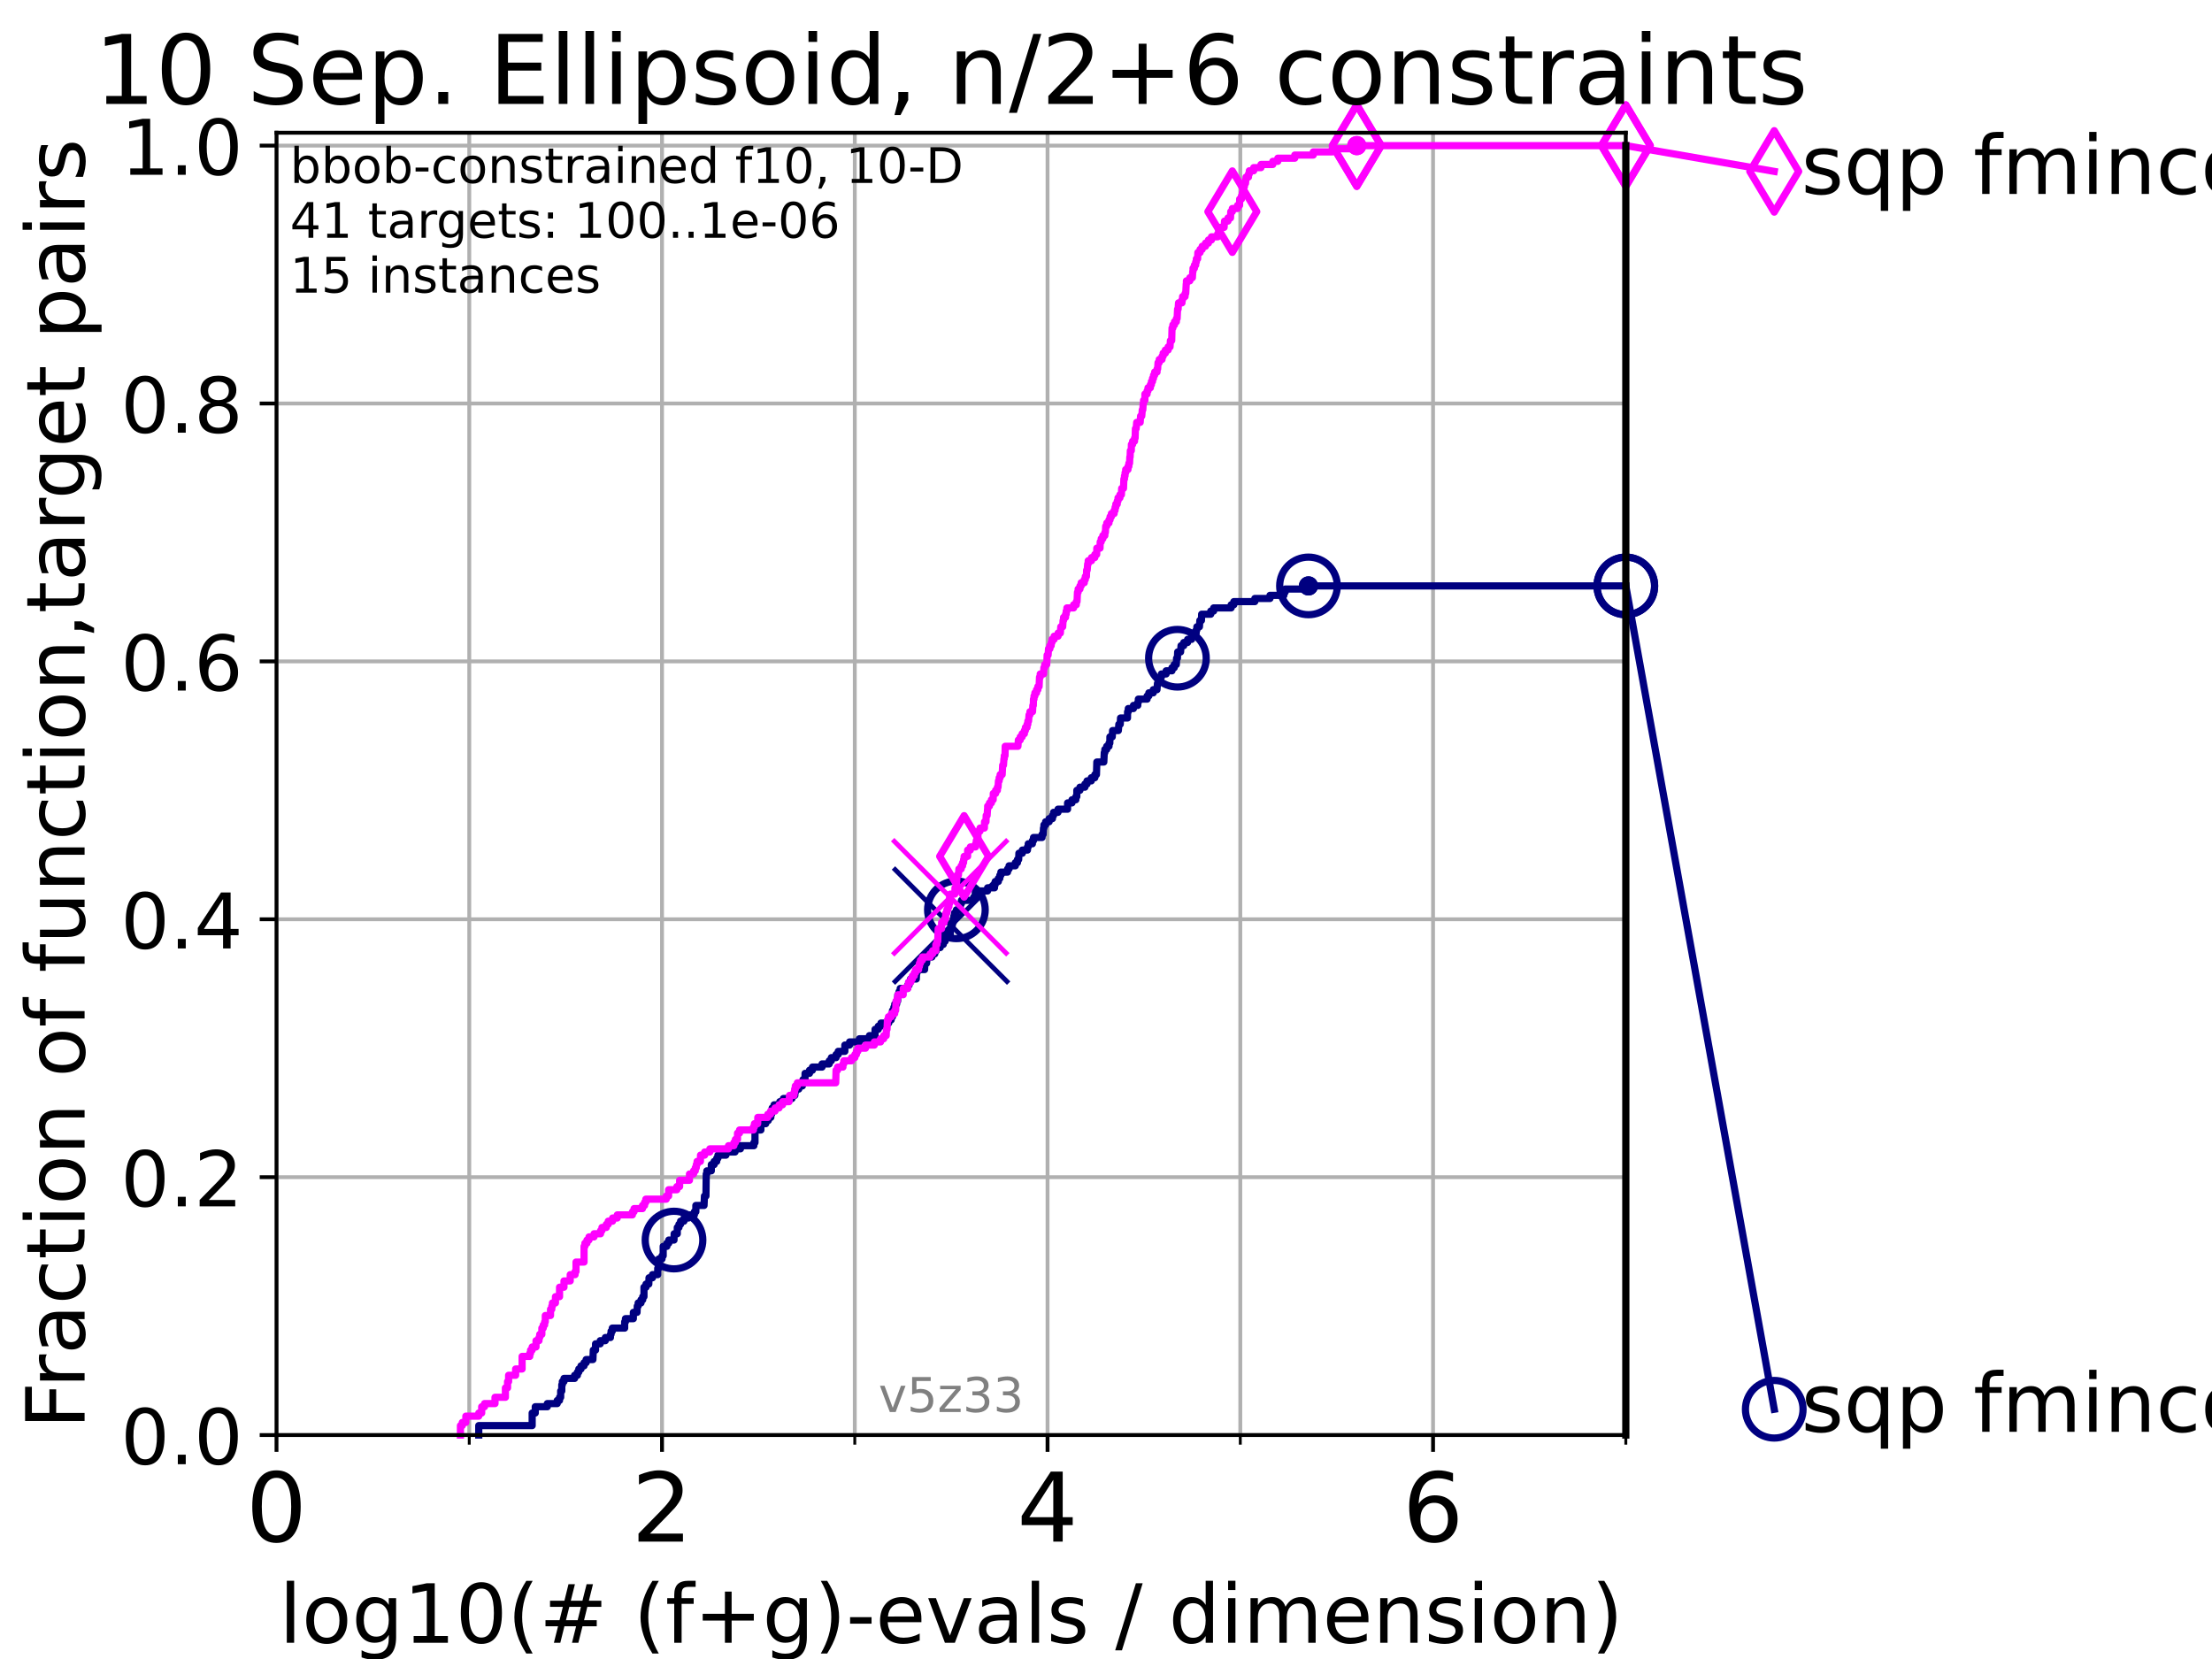 <?xml version="1.0" encoding="utf-8" standalone="no"?>
<!DOCTYPE svg PUBLIC "-//W3C//DTD SVG 1.1//EN"
  "http://www.w3.org/Graphics/SVG/1.1/DTD/svg11.dtd">
<!-- Created with matplotlib (https://matplotlib.org/) -->
<svg height="345.6pt" version="1.1" viewBox="0 0 460.8 345.6" width="460.8pt" xmlns="http://www.w3.org/2000/svg" xmlns:xlink="http://www.w3.org/1999/xlink">
 <defs>
  <style type="text/css">*{stroke-linecap:butt;stroke-linejoin:round;}</style>
 </defs>
 <g id="figure_1">
  <g id="patch_1">
   <path d="M 0 345.6 
L 460.8 345.6 
L 460.8 0 
L 0 0 
z
" style="fill:#ffffff;"/>
  </g>
  <g id="axes_1">
   <g id="patch_2">
    <path d="M 57.6 298.944 
L 338.688 298.944 
L 338.688 27.648 
L 57.6 27.648 
z
" style="fill:#ffffff;"/>
   </g>
   <g id="matplotlib.axis_1">
    <g id="xtick_1">
     <g id="line2d_1">
      <path clip-path="url(#p993755745d)" d="M 57.6 298.944 
L 57.6 27.648 
" style="fill:none;stroke:#b0b0b0;stroke-linecap:square;stroke-width:0.8;"/>
     </g>
     <g id="line2d_2">
      <defs>
       <path d="M 0 0 
L 0 3.5 
" id="m679d30ac05" style="stroke:#000000;stroke-width:0.8;"/>
      </defs>
      <g>
       <use style="stroke:#000000;stroke-width:0.8;" x="57.6" xlink:href="#m679d30ac05" y="298.944"/>
      </g>
     </g>
     <g id="text_1">
      <!-- 0 -->
      <g transform="translate(51.237 321.141)scale(0.2 -0.2)">
       <defs>
        <path d="M 31.781 66.406 
Q 24.172 66.406 20.328 58.906 
Q 16.5 51.422 16.5 36.375 
Q 16.5 21.391 20.328 13.891 
Q 24.172 6.391 31.781 6.391 
Q 39.453 6.391 43.281 13.891 
Q 47.125 21.391 47.125 36.375 
Q 47.125 51.422 43.281 58.906 
Q 39.453 66.406 31.781 66.406 
z
M 31.781 74.219 
Q 44.047 74.219 50.516 64.516 
Q 56.984 54.828 56.984 36.375 
Q 56.984 17.969 50.516 8.266 
Q 44.047 -1.422 31.781 -1.422 
Q 19.531 -1.422 13.062 8.266 
Q 6.594 17.969 6.594 36.375 
Q 6.594 54.828 13.062 64.516 
Q 19.531 74.219 31.781 74.219 
z
" id="DejaVuSans-48"/>
       </defs>
       <use xlink:href="#DejaVuSans-48"/>
      </g>
     </g>
    </g>
    <g id="xtick_2">
     <g id="line2d_3">
      <path clip-path="url(#p993755745d)" d="M 137.911 298.944 
L 137.911 27.648 
" style="fill:none;stroke:#b0b0b0;stroke-linecap:square;stroke-width:0.8;"/>
     </g>
     <g id="line2d_4">
      <g>
       <use style="stroke:#000000;stroke-width:0.8;" x="137.911" xlink:href="#m679d30ac05" y="298.944"/>
      </g>
     </g>
     <g id="text_2">
      <!-- 2 -->
      <g transform="translate(131.548 321.141)scale(0.2 -0.2)">
       <defs>
        <path d="M 19.188 8.297 
L 53.609 8.297 
L 53.609 0 
L 7.328 0 
L 7.328 8.297 
Q 12.938 14.109 22.625 23.891 
Q 32.328 33.688 34.812 36.531 
Q 39.547 41.844 41.422 45.531 
Q 43.312 49.219 43.312 52.781 
Q 43.312 58.594 39.234 62.25 
Q 35.156 65.922 28.609 65.922 
Q 23.969 65.922 18.812 64.312 
Q 13.672 62.703 7.812 59.422 
L 7.812 69.391 
Q 13.766 71.781 18.938 73 
Q 24.125 74.219 28.422 74.219 
Q 39.75 74.219 46.484 68.547 
Q 53.219 62.891 53.219 53.422 
Q 53.219 48.922 51.531 44.891 
Q 49.859 40.875 45.406 35.406 
Q 44.188 33.984 37.641 27.219 
Q 31.109 20.453 19.188 8.297 
z
" id="DejaVuSans-50"/>
       </defs>
       <use xlink:href="#DejaVuSans-50"/>
      </g>
     </g>
    </g>
    <g id="xtick_3">
     <g id="line2d_5">
      <path clip-path="url(#p993755745d)" d="M 218.222 298.944 
L 218.222 27.648 
" style="fill:none;stroke:#b0b0b0;stroke-linecap:square;stroke-width:0.8;"/>
     </g>
     <g id="line2d_6">
      <g>
       <use style="stroke:#000000;stroke-width:0.8;" x="218.222" xlink:href="#m679d30ac05" y="298.944"/>
      </g>
     </g>
     <g id="text_3">
      <!-- 4 -->
      <g transform="translate(211.859 321.141)scale(0.2 -0.2)">
       <defs>
        <path d="M 37.797 64.312 
L 12.891 25.391 
L 37.797 25.391 
z
M 35.203 72.906 
L 47.609 72.906 
L 47.609 25.391 
L 58.016 25.391 
L 58.016 17.188 
L 47.609 17.188 
L 47.609 0 
L 37.797 0 
L 37.797 17.188 
L 4.891 17.188 
L 4.891 26.703 
z
" id="DejaVuSans-52"/>
       </defs>
       <use xlink:href="#DejaVuSans-52"/>
      </g>
     </g>
    </g>
    <g id="xtick_4">
     <g id="line2d_7">
      <path clip-path="url(#p993755745d)" d="M 298.533 298.944 
L 298.533 27.648 
" style="fill:none;stroke:#b0b0b0;stroke-linecap:square;stroke-width:0.8;"/>
     </g>
     <g id="line2d_8">
      <g>
       <use style="stroke:#000000;stroke-width:0.8;" x="298.533" xlink:href="#m679d30ac05" y="298.944"/>
      </g>
     </g>
     <g id="text_4">
      <!-- 6 -->
      <g transform="translate(292.17 321.141)scale(0.2 -0.2)">
       <defs>
        <path d="M 33.016 40.375 
Q 26.375 40.375 22.484 35.828 
Q 18.609 31.297 18.609 23.391 
Q 18.609 15.531 22.484 10.953 
Q 26.375 6.391 33.016 6.391 
Q 39.656 6.391 43.531 10.953 
Q 47.406 15.531 47.406 23.391 
Q 47.406 31.297 43.531 35.828 
Q 39.656 40.375 33.016 40.375 
z
M 52.594 71.297 
L 52.594 62.312 
Q 48.875 64.062 45.094 64.984 
Q 41.312 65.922 37.594 65.922 
Q 27.828 65.922 22.672 59.328 
Q 17.531 52.734 16.797 39.406 
Q 19.672 43.656 24.016 45.922 
Q 28.375 48.188 33.594 48.188 
Q 44.578 48.188 50.953 41.516 
Q 57.328 34.859 57.328 23.391 
Q 57.328 12.156 50.688 5.359 
Q 44.047 -1.422 33.016 -1.422 
Q 20.359 -1.422 13.672 8.266 
Q 6.984 17.969 6.984 36.375 
Q 6.984 53.656 15.188 63.938 
Q 23.391 74.219 37.203 74.219 
Q 40.922 74.219 44.703 73.484 
Q 48.484 72.75 52.594 71.297 
z
" id="DejaVuSans-54"/>
       </defs>
       <use xlink:href="#DejaVuSans-54"/>
      </g>
     </g>
    </g>
    <g id="xtick_5">
     <g id="line2d_9">
      <path clip-path="url(#p993755745d)" d="M 97.755 298.944 
L 97.755 27.648 
" style="fill:none;stroke:#b0b0b0;stroke-linecap:square;stroke-width:0.8;"/>
     </g>
     <g id="line2d_10">
      <defs>
       <path d="M 0 0 
L 0 2 
" id="m1384144e98" style="stroke:#000000;stroke-width:0.6;"/>
      </defs>
      <g>
       <use style="stroke:#000000;stroke-width:0.6;" x="97.755" xlink:href="#m1384144e98" y="298.944"/>
      </g>
     </g>
    </g>
    <g id="xtick_6">
     <g id="line2d_11">
      <path clip-path="url(#p993755745d)" d="M 178.066 298.944 
L 178.066 27.648 
" style="fill:none;stroke:#b0b0b0;stroke-linecap:square;stroke-width:0.8;"/>
     </g>
     <g id="line2d_12">
      <g>
       <use style="stroke:#000000;stroke-width:0.6;" x="178.066" xlink:href="#m1384144e98" y="298.944"/>
      </g>
     </g>
    </g>
    <g id="xtick_7">
     <g id="line2d_13">
      <path clip-path="url(#p993755745d)" d="M 258.377 298.944 
L 258.377 27.648 
" style="fill:none;stroke:#b0b0b0;stroke-linecap:square;stroke-width:0.8;"/>
     </g>
     <g id="line2d_14">
      <g>
       <use style="stroke:#000000;stroke-width:0.6;" x="258.377" xlink:href="#m1384144e98" y="298.944"/>
      </g>
     </g>
    </g>
    <g id="xtick_8">
     <g id="line2d_15">
      <path clip-path="url(#p993755745d)" d="M 338.688 298.944 
L 338.688 27.648 
" style="fill:none;stroke:#b0b0b0;stroke-linecap:square;stroke-width:0.8;"/>
     </g>
     <g id="line2d_16">
      <g>
       <use style="stroke:#000000;stroke-width:0.6;" x="338.688" xlink:href="#m1384144e98" y="298.944"/>
      </g>
     </g>
    </g>
    <g id="text_5">
     <!-- log10(# (f+g)-evals / dimension) -->
     <g transform="translate(58.145 342.218)scale(0.17 -0.17)">
      <defs>
       <path d="M 9.422 75.984 
L 18.406 75.984 
L 18.406 0 
L 9.422 0 
z
" id="DejaVuSans-108"/>
       <path d="M 30.609 48.391 
Q 23.391 48.391 19.188 42.75 
Q 14.984 37.109 14.984 27.297 
Q 14.984 17.484 19.156 11.844 
Q 23.344 6.203 30.609 6.203 
Q 37.797 6.203 41.984 11.859 
Q 46.188 17.531 46.188 27.297 
Q 46.188 37.016 41.984 42.703 
Q 37.797 48.391 30.609 48.391 
z
M 30.609 56 
Q 42.328 56 49.016 48.375 
Q 55.719 40.766 55.719 27.297 
Q 55.719 13.875 49.016 6.219 
Q 42.328 -1.422 30.609 -1.422 
Q 18.844 -1.422 12.172 6.219 
Q 5.516 13.875 5.516 27.297 
Q 5.516 40.766 12.172 48.375 
Q 18.844 56 30.609 56 
z
" id="DejaVuSans-111"/>
       <path d="M 45.406 27.984 
Q 45.406 37.75 41.375 43.109 
Q 37.359 48.484 30.078 48.484 
Q 22.859 48.484 18.828 43.109 
Q 14.797 37.75 14.797 27.984 
Q 14.797 18.266 18.828 12.891 
Q 22.859 7.516 30.078 7.516 
Q 37.359 7.516 41.375 12.891 
Q 45.406 18.266 45.406 27.984 
z
M 54.391 6.781 
Q 54.391 -7.172 48.188 -13.984 
Q 42 -20.797 29.203 -20.797 
Q 24.469 -20.797 20.266 -20.094 
Q 16.062 -19.391 12.109 -17.922 
L 12.109 -9.188 
Q 16.062 -11.328 19.922 -12.344 
Q 23.781 -13.375 27.781 -13.375 
Q 36.625 -13.375 41.016 -8.766 
Q 45.406 -4.156 45.406 5.172 
L 45.406 9.625 
Q 42.625 4.781 38.281 2.391 
Q 33.938 0 27.875 0 
Q 17.828 0 11.672 7.656 
Q 5.516 15.328 5.516 27.984 
Q 5.516 40.672 11.672 48.328 
Q 17.828 56 27.875 56 
Q 33.938 56 38.281 53.609 
Q 42.625 51.219 45.406 46.391 
L 45.406 54.688 
L 54.391 54.688 
z
" id="DejaVuSans-103"/>
       <path d="M 12.406 8.297 
L 28.516 8.297 
L 28.516 63.922 
L 10.984 60.406 
L 10.984 69.391 
L 28.422 72.906 
L 38.281 72.906 
L 38.281 8.297 
L 54.391 8.297 
L 54.391 0 
L 12.406 0 
z
" id="DejaVuSans-49"/>
       <path d="M 31 75.875 
Q 24.469 64.656 21.281 53.656 
Q 18.109 42.672 18.109 31.391 
Q 18.109 20.125 21.312 9.062 
Q 24.516 -2 31 -13.188 
L 23.188 -13.188 
Q 15.875 -1.703 12.234 9.375 
Q 8.594 20.453 8.594 31.391 
Q 8.594 42.281 12.203 53.312 
Q 15.828 64.359 23.188 75.875 
z
" id="DejaVuSans-40"/>
       <path d="M 51.125 44 
L 36.922 44 
L 32.812 27.688 
L 47.125 27.688 
z
M 43.797 71.781 
L 38.719 51.516 
L 52.984 51.516 
L 58.109 71.781 
L 65.922 71.781 
L 60.891 51.516 
L 76.125 51.516 
L 76.125 44 
L 58.984 44 
L 54.984 27.688 
L 70.516 27.688 
L 70.516 20.219 
L 53.078 20.219 
L 48 0 
L 40.188 0 
L 45.219 20.219 
L 30.906 20.219 
L 25.875 0 
L 18.016 0 
L 23.094 20.219 
L 7.719 20.219 
L 7.719 27.688 
L 24.906 27.688 
L 29 44 
L 13.281 44 
L 13.281 51.516 
L 30.906 51.516 
L 35.891 71.781 
z
" id="DejaVuSans-35"/>
       <path id="DejaVuSans-32"/>
       <path d="M 37.109 75.984 
L 37.109 68.5 
L 28.516 68.5 
Q 23.688 68.5 21.797 66.547 
Q 19.922 64.594 19.922 59.516 
L 19.922 54.688 
L 34.719 54.688 
L 34.719 47.703 
L 19.922 47.703 
L 19.922 0 
L 10.891 0 
L 10.891 47.703 
L 2.297 47.703 
L 2.297 54.688 
L 10.891 54.688 
L 10.891 58.5 
Q 10.891 67.625 15.141 71.797 
Q 19.391 75.984 28.609 75.984 
z
" id="DejaVuSans-102"/>
       <path d="M 46 62.703 
L 46 35.5 
L 73.188 35.5 
L 73.188 27.203 
L 46 27.203 
L 46 0 
L 37.797 0 
L 37.797 27.203 
L 10.594 27.203 
L 10.594 35.5 
L 37.797 35.5 
L 37.797 62.703 
z
" id="DejaVuSans-43"/>
       <path d="M 8.016 75.875 
L 15.828 75.875 
Q 23.141 64.359 26.781 53.312 
Q 30.422 42.281 30.422 31.391 
Q 30.422 20.453 26.781 9.375 
Q 23.141 -1.703 15.828 -13.188 
L 8.016 -13.188 
Q 14.5 -2 17.703 9.062 
Q 20.906 20.125 20.906 31.391 
Q 20.906 42.672 17.703 53.656 
Q 14.5 64.656 8.016 75.875 
z
" id="DejaVuSans-41"/>
       <path d="M 4.891 31.391 
L 31.203 31.391 
L 31.203 23.391 
L 4.891 23.391 
z
" id="DejaVuSans-45"/>
       <path d="M 56.203 29.594 
L 56.203 25.203 
L 14.891 25.203 
Q 15.484 15.922 20.484 11.062 
Q 25.484 6.203 34.422 6.203 
Q 39.594 6.203 44.453 7.469 
Q 49.312 8.734 54.109 11.281 
L 54.109 2.781 
Q 49.266 0.734 44.188 -0.344 
Q 39.109 -1.422 33.891 -1.422 
Q 20.797 -1.422 13.156 6.188 
Q 5.516 13.812 5.516 26.812 
Q 5.516 40.234 12.766 48.109 
Q 20.016 56 32.328 56 
Q 43.359 56 49.781 48.891 
Q 56.203 41.797 56.203 29.594 
z
M 47.219 32.234 
Q 47.125 39.594 43.094 43.984 
Q 39.062 48.391 32.422 48.391 
Q 24.906 48.391 20.391 44.141 
Q 15.875 39.891 15.188 32.172 
z
" id="DejaVuSans-101"/>
       <path d="M 2.984 54.688 
L 12.5 54.688 
L 29.594 8.797 
L 46.688 54.688 
L 56.203 54.688 
L 35.688 0 
L 23.484 0 
z
" id="DejaVuSans-118"/>
       <path d="M 34.281 27.484 
Q 23.391 27.484 19.188 25 
Q 14.984 22.516 14.984 16.5 
Q 14.984 11.719 18.141 8.906 
Q 21.297 6.109 26.703 6.109 
Q 34.188 6.109 38.703 11.406 
Q 43.219 16.703 43.219 25.484 
L 43.219 27.484 
z
M 52.203 31.203 
L 52.203 0 
L 43.219 0 
L 43.219 8.297 
Q 40.141 3.328 35.547 0.953 
Q 30.953 -1.422 24.312 -1.422 
Q 15.922 -1.422 10.953 3.297 
Q 6 8.016 6 15.922 
Q 6 25.141 12.172 29.828 
Q 18.359 34.516 30.609 34.516 
L 43.219 34.516 
L 43.219 35.406 
Q 43.219 41.609 39.141 45 
Q 35.062 48.391 27.688 48.391 
Q 23 48.391 18.547 47.266 
Q 14.109 46.141 10.016 43.891 
L 10.016 52.203 
Q 14.938 54.109 19.578 55.047 
Q 24.219 56 28.609 56 
Q 40.484 56 46.344 49.844 
Q 52.203 43.703 52.203 31.203 
z
" id="DejaVuSans-97"/>
       <path d="M 44.281 53.078 
L 44.281 44.578 
Q 40.484 46.531 36.375 47.5 
Q 32.281 48.484 27.875 48.484 
Q 21.188 48.484 17.844 46.438 
Q 14.5 44.391 14.5 40.281 
Q 14.5 37.156 16.891 35.375 
Q 19.281 33.594 26.516 31.984 
L 29.594 31.297 
Q 39.156 29.25 43.188 25.516 
Q 47.219 21.781 47.219 15.094 
Q 47.219 7.469 41.188 3.016 
Q 35.156 -1.422 24.609 -1.422 
Q 20.219 -1.422 15.453 -0.562 
Q 10.688 0.297 5.422 2 
L 5.422 11.281 
Q 10.406 8.688 15.234 7.391 
Q 20.062 6.109 24.812 6.109 
Q 31.156 6.109 34.562 8.281 
Q 37.984 10.453 37.984 14.406 
Q 37.984 18.062 35.516 20.016 
Q 33.062 21.969 24.703 23.781 
L 21.578 24.516 
Q 13.234 26.266 9.516 29.906 
Q 5.812 33.547 5.812 39.891 
Q 5.812 47.609 11.281 51.797 
Q 16.75 56 26.812 56 
Q 31.781 56 36.172 55.266 
Q 40.578 54.547 44.281 53.078 
z
" id="DejaVuSans-115"/>
       <path d="M 25.391 72.906 
L 33.688 72.906 
L 8.297 -9.281 
L 0 -9.281 
z
" id="DejaVuSans-47"/>
       <path d="M 45.406 46.391 
L 45.406 75.984 
L 54.391 75.984 
L 54.391 0 
L 45.406 0 
L 45.406 8.203 
Q 42.578 3.328 38.25 0.953 
Q 33.938 -1.422 27.875 -1.422 
Q 17.969 -1.422 11.734 6.484 
Q 5.516 14.406 5.516 27.297 
Q 5.516 40.188 11.734 48.094 
Q 17.969 56 27.875 56 
Q 33.938 56 38.25 53.625 
Q 42.578 51.266 45.406 46.391 
z
M 14.797 27.297 
Q 14.797 17.391 18.875 11.75 
Q 22.953 6.109 30.078 6.109 
Q 37.203 6.109 41.297 11.75 
Q 45.406 17.391 45.406 27.297 
Q 45.406 37.203 41.297 42.844 
Q 37.203 48.484 30.078 48.484 
Q 22.953 48.484 18.875 42.844 
Q 14.797 37.203 14.797 27.297 
z
" id="DejaVuSans-100"/>
       <path d="M 9.422 54.688 
L 18.406 54.688 
L 18.406 0 
L 9.422 0 
z
M 9.422 75.984 
L 18.406 75.984 
L 18.406 64.594 
L 9.422 64.594 
z
" id="DejaVuSans-105"/>
       <path d="M 52 44.188 
Q 55.375 50.25 60.062 53.125 
Q 64.75 56 71.094 56 
Q 79.641 56 84.281 50.016 
Q 88.922 44.047 88.922 33.016 
L 88.922 0 
L 79.891 0 
L 79.891 32.719 
Q 79.891 40.578 77.094 44.375 
Q 74.312 48.188 68.609 48.188 
Q 61.625 48.188 57.562 43.547 
Q 53.516 38.922 53.516 30.906 
L 53.516 0 
L 44.484 0 
L 44.484 32.719 
Q 44.484 40.625 41.703 44.406 
Q 38.922 48.188 33.109 48.188 
Q 26.219 48.188 22.156 43.531 
Q 18.109 38.875 18.109 30.906 
L 18.109 0 
L 9.078 0 
L 9.078 54.688 
L 18.109 54.688 
L 18.109 46.188 
Q 21.188 51.219 25.484 53.609 
Q 29.781 56 35.688 56 
Q 41.656 56 45.828 52.969 
Q 50 49.953 52 44.188 
z
" id="DejaVuSans-109"/>
       <path d="M 54.891 33.016 
L 54.891 0 
L 45.906 0 
L 45.906 32.719 
Q 45.906 40.484 42.875 44.328 
Q 39.844 48.188 33.797 48.188 
Q 26.516 48.188 22.312 43.547 
Q 18.109 38.922 18.109 30.906 
L 18.109 0 
L 9.078 0 
L 9.078 54.688 
L 18.109 54.688 
L 18.109 46.188 
Q 21.344 51.125 25.703 53.562 
Q 30.078 56 35.797 56 
Q 45.219 56 50.047 50.172 
Q 54.891 44.344 54.891 33.016 
z
" id="DejaVuSans-110"/>
      </defs>
      <use xlink:href="#DejaVuSans-108"/>
      <use x="27.783" xlink:href="#DejaVuSans-111"/>
      <use x="88.965" xlink:href="#DejaVuSans-103"/>
      <use x="152.441" xlink:href="#DejaVuSans-49"/>
      <use x="216.064" xlink:href="#DejaVuSans-48"/>
      <use x="279.688" xlink:href="#DejaVuSans-40"/>
      <use x="318.701" xlink:href="#DejaVuSans-35"/>
      <use x="402.49" xlink:href="#DejaVuSans-32"/>
      <use x="434.277" xlink:href="#DejaVuSans-40"/>
      <use x="473.291" xlink:href="#DejaVuSans-102"/>
      <use x="508.496" xlink:href="#DejaVuSans-43"/>
      <use x="592.285" xlink:href="#DejaVuSans-103"/>
      <use x="655.762" xlink:href="#DejaVuSans-41"/>
      <use x="694.775" xlink:href="#DejaVuSans-45"/>
      <use x="730.859" xlink:href="#DejaVuSans-101"/>
      <use x="792.383" xlink:href="#DejaVuSans-118"/>
      <use x="851.562" xlink:href="#DejaVuSans-97"/>
      <use x="912.842" xlink:href="#DejaVuSans-108"/>
      <use x="940.625" xlink:href="#DejaVuSans-115"/>
      <use x="992.725" xlink:href="#DejaVuSans-32"/>
      <use x="1024.512" xlink:href="#DejaVuSans-47"/>
      <use x="1058.203" xlink:href="#DejaVuSans-32"/>
      <use x="1089.99" xlink:href="#DejaVuSans-100"/>
      <use x="1153.467" xlink:href="#DejaVuSans-105"/>
      <use x="1181.25" xlink:href="#DejaVuSans-109"/>
      <use x="1278.662" xlink:href="#DejaVuSans-101"/>
      <use x="1340.186" xlink:href="#DejaVuSans-110"/>
      <use x="1403.564" xlink:href="#DejaVuSans-115"/>
      <use x="1455.664" xlink:href="#DejaVuSans-105"/>
      <use x="1483.447" xlink:href="#DejaVuSans-111"/>
      <use x="1544.629" xlink:href="#DejaVuSans-110"/>
      <use x="1608.008" xlink:href="#DejaVuSans-41"/>
     </g>
    </g>
   </g>
   <g id="matplotlib.axis_2">
    <g id="ytick_1">
     <g id="line2d_17">
      <path clip-path="url(#p993755745d)" d="M 57.6 298.944 
L 338.688 298.944 
" style="fill:none;stroke:#b0b0b0;stroke-linecap:square;stroke-width:0.8;"/>
     </g>
     <g id="line2d_18">
      <defs>
       <path d="M 0 0 
L -3.5 0 
" id="m262bf96e1c" style="stroke:#000000;stroke-width:0.8;"/>
      </defs>
      <g>
       <use style="stroke:#000000;stroke-width:0.8;" x="57.6" xlink:href="#m262bf96e1c" y="298.944"/>
      </g>
     </g>
     <g id="text_6">
      <!-- 0.0 -->
      <g transform="translate(25.155 305.023)scale(0.16 -0.16)">
       <defs>
        <path d="M 10.688 12.406 
L 21 12.406 
L 21 0 
L 10.688 0 
z
" id="DejaVuSans-46"/>
       </defs>
       <use xlink:href="#DejaVuSans-48"/>
       <use x="63.623" xlink:href="#DejaVuSans-46"/>
       <use x="95.41" xlink:href="#DejaVuSans-48"/>
      </g>
     </g>
    </g>
    <g id="ytick_2">
     <g id="line2d_19">
      <path clip-path="url(#p993755745d)" d="M 57.6 245.222 
L 338.688 245.222 
" style="fill:none;stroke:#b0b0b0;stroke-linecap:square;stroke-width:0.8;"/>
     </g>
     <g id="line2d_20">
      <g>
       <use style="stroke:#000000;stroke-width:0.8;" x="57.6" xlink:href="#m262bf96e1c" y="245.222"/>
      </g>
     </g>
     <g id="text_7">
      <!-- 0.2 -->
      <g transform="translate(25.155 251.301)scale(0.16 -0.16)">
       <use xlink:href="#DejaVuSans-48"/>
       <use x="63.623" xlink:href="#DejaVuSans-46"/>
       <use x="95.41" xlink:href="#DejaVuSans-50"/>
      </g>
     </g>
    </g>
    <g id="ytick_3">
     <g id="line2d_21">
      <path clip-path="url(#p993755745d)" d="M 57.6 191.5 
L 338.688 191.5 
" style="fill:none;stroke:#b0b0b0;stroke-linecap:square;stroke-width:0.8;"/>
     </g>
     <g id="line2d_22">
      <g>
       <use style="stroke:#000000;stroke-width:0.8;" x="57.6" xlink:href="#m262bf96e1c" y="191.5"/>
      </g>
     </g>
     <g id="text_8">
      <!-- 0.4 -->
      <g transform="translate(25.155 197.579)scale(0.16 -0.16)">
       <use xlink:href="#DejaVuSans-48"/>
       <use x="63.623" xlink:href="#DejaVuSans-46"/>
       <use x="95.41" xlink:href="#DejaVuSans-52"/>
      </g>
     </g>
    </g>
    <g id="ytick_4">
     <g id="line2d_23">
      <path clip-path="url(#p993755745d)" d="M 57.6 137.778 
L 338.688 137.778 
" style="fill:none;stroke:#b0b0b0;stroke-linecap:square;stroke-width:0.8;"/>
     </g>
     <g id="line2d_24">
      <g>
       <use style="stroke:#000000;stroke-width:0.8;" x="57.6" xlink:href="#m262bf96e1c" y="137.778"/>
      </g>
     </g>
     <g id="text_9">
      <!-- 0.6 -->
      <g transform="translate(25.155 143.857)scale(0.16 -0.16)">
       <use xlink:href="#DejaVuSans-48"/>
       <use x="63.623" xlink:href="#DejaVuSans-46"/>
       <use x="95.41" xlink:href="#DejaVuSans-54"/>
      </g>
     </g>
    </g>
    <g id="ytick_5">
     <g id="line2d_25">
      <path clip-path="url(#p993755745d)" d="M 57.6 84.056 
L 338.688 84.056 
" style="fill:none;stroke:#b0b0b0;stroke-linecap:square;stroke-width:0.8;"/>
     </g>
     <g id="line2d_26">
      <g>
       <use style="stroke:#000000;stroke-width:0.8;" x="57.6" xlink:href="#m262bf96e1c" y="84.056"/>
      </g>
     </g>
     <g id="text_10">
      <!-- 0.8 -->
      <g transform="translate(25.155 90.135)scale(0.16 -0.16)">
       <defs>
        <path d="M 31.781 34.625 
Q 24.75 34.625 20.719 30.859 
Q 16.703 27.094 16.703 20.516 
Q 16.703 13.922 20.719 10.156 
Q 24.75 6.391 31.781 6.391 
Q 38.812 6.391 42.859 10.172 
Q 46.922 13.969 46.922 20.516 
Q 46.922 27.094 42.891 30.859 
Q 38.875 34.625 31.781 34.625 
z
M 21.922 38.812 
Q 15.578 40.375 12.031 44.719 
Q 8.5 49.078 8.5 55.328 
Q 8.5 64.062 14.719 69.141 
Q 20.953 74.219 31.781 74.219 
Q 42.672 74.219 48.875 69.141 
Q 55.078 64.062 55.078 55.328 
Q 55.078 49.078 51.531 44.719 
Q 48 40.375 41.703 38.812 
Q 48.828 37.156 52.797 32.312 
Q 56.781 27.484 56.781 20.516 
Q 56.781 9.906 50.312 4.234 
Q 43.844 -1.422 31.781 -1.422 
Q 19.734 -1.422 13.25 4.234 
Q 6.781 9.906 6.781 20.516 
Q 6.781 27.484 10.781 32.312 
Q 14.797 37.156 21.922 38.812 
z
M 18.312 54.391 
Q 18.312 48.734 21.844 45.562 
Q 25.391 42.391 31.781 42.391 
Q 38.141 42.391 41.719 45.562 
Q 45.312 48.734 45.312 54.391 
Q 45.312 60.062 41.719 63.234 
Q 38.141 66.406 31.781 66.406 
Q 25.391 66.406 21.844 63.234 
Q 18.312 60.062 18.312 54.391 
z
" id="DejaVuSans-56"/>
       </defs>
       <use xlink:href="#DejaVuSans-48"/>
       <use x="63.623" xlink:href="#DejaVuSans-46"/>
       <use x="95.41" xlink:href="#DejaVuSans-56"/>
      </g>
     </g>
    </g>
    <g id="ytick_6">
     <g id="line2d_27">
      <path clip-path="url(#p993755745d)" d="M 57.6 30.334 
L 338.688 30.334 
" style="fill:none;stroke:#b0b0b0;stroke-linecap:square;stroke-width:0.8;"/>
     </g>
     <g id="line2d_28">
      <g>
       <use style="stroke:#000000;stroke-width:0.8;" x="57.6" xlink:href="#m262bf96e1c" y="30.334"/>
      </g>
     </g>
     <g id="text_11">
      <!-- 1.0 -->
      <g transform="translate(25.155 36.413)scale(0.16 -0.16)">
       <use xlink:href="#DejaVuSans-49"/>
       <use x="63.623" xlink:href="#DejaVuSans-46"/>
       <use x="95.41" xlink:href="#DejaVuSans-48"/>
      </g>
     </g>
    </g>
    <g id="text_12">
     <!-- Fraction of function,target pairs -->
     <g transform="translate(17.62 297.681)rotate(-90)scale(0.17 -0.17)">
      <defs>
       <path d="M 9.812 72.906 
L 51.703 72.906 
L 51.703 64.594 
L 19.672 64.594 
L 19.672 43.109 
L 48.578 43.109 
L 48.578 34.812 
L 19.672 34.812 
L 19.672 0 
L 9.812 0 
z
" id="DejaVuSans-70"/>
       <path d="M 41.109 46.297 
Q 39.594 47.172 37.812 47.578 
Q 36.031 48 33.891 48 
Q 26.266 48 22.188 43.047 
Q 18.109 38.094 18.109 28.812 
L 18.109 0 
L 9.078 0 
L 9.078 54.688 
L 18.109 54.688 
L 18.109 46.188 
Q 20.953 51.172 25.484 53.578 
Q 30.031 56 36.531 56 
Q 37.453 56 38.578 55.875 
Q 39.703 55.766 41.062 55.516 
z
" id="DejaVuSans-114"/>
       <path d="M 48.781 52.594 
L 48.781 44.188 
Q 44.969 46.297 41.141 47.344 
Q 37.312 48.391 33.406 48.391 
Q 24.656 48.391 19.812 42.844 
Q 14.984 37.312 14.984 27.297 
Q 14.984 17.281 19.812 11.734 
Q 24.656 6.203 33.406 6.203 
Q 37.312 6.203 41.141 7.25 
Q 44.969 8.297 48.781 10.406 
L 48.781 2.094 
Q 45.016 0.344 40.984 -0.531 
Q 36.969 -1.422 32.422 -1.422 
Q 20.062 -1.422 12.781 6.344 
Q 5.516 14.109 5.516 27.297 
Q 5.516 40.672 12.859 48.328 
Q 20.219 56 33.016 56 
Q 37.156 56 41.109 55.141 
Q 45.062 54.297 48.781 52.594 
z
" id="DejaVuSans-99"/>
       <path d="M 18.312 70.219 
L 18.312 54.688 
L 36.812 54.688 
L 36.812 47.703 
L 18.312 47.703 
L 18.312 18.016 
Q 18.312 11.328 20.141 9.422 
Q 21.969 7.516 27.594 7.516 
L 36.812 7.516 
L 36.812 0 
L 27.594 0 
Q 17.188 0 13.234 3.875 
Q 9.281 7.766 9.281 18.016 
L 9.281 47.703 
L 2.688 47.703 
L 2.688 54.688 
L 9.281 54.688 
L 9.281 70.219 
z
" id="DejaVuSans-116"/>
       <path d="M 8.5 21.578 
L 8.5 54.688 
L 17.484 54.688 
L 17.484 21.922 
Q 17.484 14.156 20.5 10.266 
Q 23.531 6.391 29.594 6.391 
Q 36.859 6.391 41.078 11.031 
Q 45.312 15.672 45.312 23.688 
L 45.312 54.688 
L 54.297 54.688 
L 54.297 0 
L 45.312 0 
L 45.312 8.406 
Q 42.047 3.422 37.719 1 
Q 33.406 -1.422 27.688 -1.422 
Q 18.266 -1.422 13.375 4.438 
Q 8.5 10.297 8.5 21.578 
z
M 31.109 56 
z
" id="DejaVuSans-117"/>
       <path d="M 11.719 12.406 
L 22.016 12.406 
L 22.016 4 
L 14.016 -11.625 
L 7.719 -11.625 
L 11.719 4 
z
" id="DejaVuSans-44"/>
       <path d="M 18.109 8.203 
L 18.109 -20.797 
L 9.078 -20.797 
L 9.078 54.688 
L 18.109 54.688 
L 18.109 46.391 
Q 20.953 51.266 25.266 53.625 
Q 29.594 56 35.594 56 
Q 45.562 56 51.781 48.094 
Q 58.016 40.188 58.016 27.297 
Q 58.016 14.406 51.781 6.484 
Q 45.562 -1.422 35.594 -1.422 
Q 29.594 -1.422 25.266 0.953 
Q 20.953 3.328 18.109 8.203 
z
M 48.688 27.297 
Q 48.688 37.203 44.609 42.844 
Q 40.531 48.484 33.406 48.484 
Q 26.266 48.484 22.188 42.844 
Q 18.109 37.203 18.109 27.297 
Q 18.109 17.391 22.188 11.75 
Q 26.266 6.109 33.406 6.109 
Q 40.531 6.109 44.609 11.75 
Q 48.688 17.391 48.688 27.297 
z
" id="DejaVuSans-112"/>
      </defs>
      <use xlink:href="#DejaVuSans-70"/>
      <use x="50.27" xlink:href="#DejaVuSans-114"/>
      <use x="91.383" xlink:href="#DejaVuSans-97"/>
      <use x="152.662" xlink:href="#DejaVuSans-99"/>
      <use x="207.643" xlink:href="#DejaVuSans-116"/>
      <use x="246.852" xlink:href="#DejaVuSans-105"/>
      <use x="274.635" xlink:href="#DejaVuSans-111"/>
      <use x="335.816" xlink:href="#DejaVuSans-110"/>
      <use x="399.195" xlink:href="#DejaVuSans-32"/>
      <use x="430.982" xlink:href="#DejaVuSans-111"/>
      <use x="492.164" xlink:href="#DejaVuSans-102"/>
      <use x="527.369" xlink:href="#DejaVuSans-32"/>
      <use x="559.156" xlink:href="#DejaVuSans-102"/>
      <use x="594.361" xlink:href="#DejaVuSans-117"/>
      <use x="657.74" xlink:href="#DejaVuSans-110"/>
      <use x="721.119" xlink:href="#DejaVuSans-99"/>
      <use x="776.1" xlink:href="#DejaVuSans-116"/>
      <use x="815.309" xlink:href="#DejaVuSans-105"/>
      <use x="843.092" xlink:href="#DejaVuSans-111"/>
      <use x="904.273" xlink:href="#DejaVuSans-110"/>
      <use x="967.652" xlink:href="#DejaVuSans-44"/>
      <use x="999.439" xlink:href="#DejaVuSans-116"/>
      <use x="1038.648" xlink:href="#DejaVuSans-97"/>
      <use x="1099.928" xlink:href="#DejaVuSans-114"/>
      <use x="1139.291" xlink:href="#DejaVuSans-103"/>
      <use x="1202.768" xlink:href="#DejaVuSans-101"/>
      <use x="1264.291" xlink:href="#DejaVuSans-116"/>
      <use x="1303.5" xlink:href="#DejaVuSans-32"/>
      <use x="1335.287" xlink:href="#DejaVuSans-112"/>
      <use x="1398.764" xlink:href="#DejaVuSans-97"/>
      <use x="1460.043" xlink:href="#DejaVuSans-105"/>
      <use x="1487.826" xlink:href="#DejaVuSans-114"/>
      <use x="1528.939" xlink:href="#DejaVuSans-115"/>
     </g>
    </g>
   </g>
   <g id="line2d_29">
    <defs>
     <path d="M 0 1.5 
C 0.398 1.5 0.779 1.342 1.061 1.061 
C 1.342 0.779 1.5 0.398 1.5 0 
C 1.5 -0.398 1.342 -0.779 1.061 -1.061 
C 0.779 -1.342 0.398 -1.5 0 -1.5 
C -0.398 -1.5 -0.779 -1.342 -1.061 -1.061 
C -1.342 -0.779 -1.5 -0.398 -1.5 0 
C -1.5 0.398 -1.342 0.779 -1.061 1.061 
C -0.779 1.342 -0.398 1.5 0 1.5 
z
" id="mf0f0c68e6b" style="stroke:#000080;"/>
    </defs>
    <g>
     <use style="fill:#000080;stroke:#000080;" x="272.581" xlink:href="#mf0f0c68e6b" y="122.055"/>
     <use style="fill:#000080;stroke:#000080;" x="272.581" xlink:href="#mf0f0c68e6b" y="122.055"/>
    </g>
   </g>
   <g id="line2d_30">
    <path d="M 99.732 298.944 
L 99.732 296.979 
L 110.86 296.979 
L 110.86 294.358 
L 111.506 294.358 
L 111.506 293.048 
L 114.012 293.048 
L 114.012 292.393 
L 116.081 292.393 
L 116.081 291.737 
L 116.562 291.737 
L 116.562 291.082 
L 116.798 291.082 
L 116.798 289.772 
L 117.03 289.772 
L 117.03 288.462 
L 117.145 288.462 
L 117.145 287.807 
L 117.486 287.807 
L 117.486 287.151 
L 119.702 287.151 
L 119.702 286.496 
L 120.287 286.496 
L 120.287 285.841 
L 120.572 285.841 
L 120.572 285.186 
L 121.037 285.186 
L 121.037 284.531 
L 121.668 284.531 
L 121.668 283.876 
L 122.105 283.876 
L 122.105 283.22 
L 123.514 283.22 
L 123.594 281.255 
L 124.063 281.255 
L 124.063 279.945 
L 125.038 279.945 
L 125.038 279.29 
L 126.1 279.29 
L 126.1 278.634 
L 127.165 278.634 
L 127.165 277.979 
L 127.294 277.979 
L 127.294 277.324 
L 127.548 277.324 
L 127.548 276.669 
L 130.128 276.669 
L 130.128 275.359 
L 130.291 275.359 
L 130.291 274.704 
L 131.938 274.704 
L 131.938 273.393 
L 132.707 273.393 
L 132.754 272.083 
L 132.94 272.083 
L 132.94 271.428 
L 133.533 271.428 
L 133.533 270.773 
L 133.888 270.773 
L 133.888 270.118 
L 134.15 270.118 
L 134.15 268.152 
L 134.577 268.152 
L 134.577 267.497 
L 135.159 267.497 
L 135.199 266.187 
L 135.918 266.187 
L 135.918 265.532 
L 137.016 265.532 
L 137.016 264.221 
L 137.235 264.221 
L 137.235 262.256 
L 137.911 262.256 
L 137.911 261.601 
L 138.153 261.601 
L 138.153 259.635 
L 138.927 259.635 
L 138.927 258.98 
L 139.317 258.98 
L 139.317 258.325 
L 140.409 258.325 
L 140.439 257.015 
L 141.09 257.015 
L 141.09 255.704 
L 141.436 255.704 
L 141.436 255.049 
L 141.774 255.049 
L 141.774 254.394 
L 142.486 254.394 
L 142.486 253.739 
L 143.401 253.739 
L 143.401 253.084 
L 144.653 253.084 
L 144.653 252.429 
L 144.959 252.429 
L 144.959 251.118 
L 146.665 251.118 
L 146.749 249.153 
L 147.062 249.153 
L 147.124 244.567 
L 147.247 244.567 
L 147.247 243.912 
L 148.181 243.912 
L 148.181 242.601 
L 148.771 242.601 
L 148.771 241.946 
L 149.305 241.946 
L 149.305 241.291 
L 149.557 241.291 
L 149.557 240.636 
L 151.228 240.636 
L 151.228 239.981 
L 153.12 239.981 
L 153.12 239.326 
L 154.249 239.326 
L 154.249 238.671 
L 157.047 238.671 
L 157.047 238.015 
L 157.278 238.015 
L 157.278 235.395 
L 158.509 235.395 
L 158.509 234.085 
L 159.517 234.085 
L 159.517 233.429 
L 160.045 233.429 
L 160.045 232.774 
L 160.576 232.774 
L 160.576 232.119 
L 160.737 232.119 
L 160.737 231.464 
L 160.859 231.464 
L 160.859 230.809 
L 161.256 230.809 
L 161.256 230.154 
L 162.449 230.154 
L 162.449 229.499 
L 163.193 229.499 
L 163.193 228.843 
L 164.988 228.843 
L 164.988 228.188 
L 165.583 228.188 
L 165.583 227.533 
L 165.697 227.533 
L 165.697 226.878 
L 166.399 226.878 
L 166.399 226.223 
L 167.152 226.223 
L 167.152 225.568 
L 167.282 225.568 
L 167.282 224.912 
L 167.697 224.912 
L 167.71 223.602 
L 168.633 223.602 
L 168.633 222.947 
L 169.245 222.947 
L 169.245 222.292 
L 171.248 222.292 
L 171.248 221.637 
L 172.744 221.637 
L 172.744 220.982 
L 173.184 220.982 
L 173.184 220.326 
L 174.17 220.326 
L 174.17 219.671 
L 174.614 219.671 
L 174.614 219.016 
L 175.995 219.016 
L 175.995 217.706 
L 176.984 217.706 
L 176.984 217.051 
L 179.026 217.051 
L 179.026 216.396 
L 181.117 216.396 
L 181.117 215.74 
L 182.287 215.74 
L 182.292 214.43 
L 182.961 214.43 
L 182.961 213.775 
L 183.521 213.775 
L 183.521 213.12 
L 185.142 213.12 
L 185.142 212.465 
L 185.644 212.465 
L 185.644 211.81 
L 185.924 211.81 
L 185.924 210.499 
L 186.208 210.499 
L 186.208 209.844 
L 186.391 209.844 
L 186.391 209.189 
L 186.783 209.189 
L 186.783 208.534 
L 186.997 208.534 
L 187.033 207.224 
L 187.295 207.224 
L 187.295 206.568 
L 187.53 206.568 
L 187.53 205.913 
L 189.057 205.913 
L 189.057 205.258 
L 189.368 205.258 
L 189.368 204.603 
L 189.673 204.603 
L 189.673 203.948 
L 190.877 203.948 
L 190.944 202.638 
L 191.05 202.638 
L 191.05 201.982 
L 192.607 201.982 
L 192.672 200.672 
L 193.027 200.672 
L 193.138 199.362 
L 194.138 199.362 
L 194.138 198.707 
L 194.731 198.707 
L 194.731 198.052 
L 195.045 198.052 
L 195.045 197.396 
L 195.863 197.396 
L 195.863 196.741 
L 196.504 196.741 
L 196.504 196.086 
L 196.89 196.086 
L 196.89 195.431 
L 197.188 195.431 
L 197.188 194.776 
L 197.965 194.776 
L 197.965 193.465 
L 198.102 193.465 
L 198.102 192.81 
L 198.386 192.81 
L 198.386 192.155 
L 198.571 192.155 
L 198.571 191.5 
L 198.704 191.5 
L 198.704 190.845 
L 198.835 190.845 
L 198.835 190.19 
L 199.237 190.19 
L 199.237 189.535 
L 199.943 189.535 
L 199.943 188.879 
L 200.055 188.879 
L 200.055 188.224 
L 200.289 188.224 
L 200.289 187.569 
L 202.829 187.569 
L 202.829 186.914 
L 203.115 186.914 
L 203.194 185.604 
L 205.731 185.604 
L 205.731 184.949 
L 207.171 184.949 
L 207.171 184.293 
L 207.318 184.293 
L 207.318 183.638 
L 207.976 183.638 
L 207.976 182.983 
L 208.282 182.983 
L 208.282 182.328 
L 208.501 182.328 
L 208.501 181.673 
L 209.894 181.673 
L 209.894 181.018 
L 210.205 181.018 
L 210.205 180.363 
L 211.51 180.363 
L 211.51 179.707 
L 211.955 179.707 
L 211.955 179.052 
L 212.207 179.052 
L 212.255 177.742 
L 212.973 177.742 
L 212.973 177.087 
L 214.039 177.087 
L 214.039 176.432 
L 214.199 176.432 
L 214.199 175.777 
L 215.067 175.777 
L 215.067 175.121 
L 215.297 175.121 
L 215.297 174.466 
L 217.082 174.466 
L 217.082 173.811 
L 217.307 173.811 
L 217.379 172.501 
L 217.467 172.501 
L 217.467 171.846 
L 217.815 171.846 
L 217.815 171.191 
L 218.555 171.191 
L 218.555 170.535 
L 219.245 170.535 
L 219.245 169.88 
L 219.472 169.88 
L 219.472 169.225 
L 220.401 169.225 
L 220.401 168.57 
L 222.393 168.57 
L 222.398 167.26 
L 223.317 167.26 
L 223.317 166.604 
L 224.118 166.604 
L 224.118 165.949 
L 224.318 165.949 
L 224.321 164.639 
L 224.97 164.639 
L 224.97 163.984 
L 226.004 163.984 
L 226.004 163.329 
L 226.449 163.329 
L 226.449 162.674 
L 227.338 162.674 
L 227.338 162.018 
L 228.072 162.018 
L 228.072 161.363 
L 228.412 161.363 
L 228.489 158.743 
L 229.946 158.743 
L 230.039 156.777 
L 230.159 156.777 
L 230.159 156.122 
L 230.55 156.122 
L 230.55 155.467 
L 231.026 155.467 
L 231.026 154.812 
L 231.198 154.812 
L 231.212 153.502 
L 231.701 153.502 
L 231.776 152.191 
L 232.973 152.191 
L 233.074 150.881 
L 233.368 150.881 
L 233.424 149.571 
L 234.876 149.571 
L 234.897 148.26 
L 235.04 148.26 
L 235.04 147.605 
L 236.117 147.605 
L 236.117 146.95 
L 237.018 146.95 
L 237.018 146.295 
L 237.135 146.295 
L 237.135 145.64 
L 238.964 145.64 
L 238.964 144.985 
L 239.325 144.985 
L 239.325 144.33 
L 240.246 144.33 
L 240.246 143.674 
L 241.023 143.674 
L 241.12 142.364 
L 241.326 142.364 
L 241.326 141.709 
L 241.731 141.709 
L 241.731 141.054 
L 241.939 141.054 
L 241.939 140.399 
L 242.929 140.399 
L 242.929 139.743 
L 244.141 139.743 
L 244.141 139.088 
L 244.617 139.088 
L 244.617 138.433 
L 245.05 138.433 
L 245.101 137.123 
L 245.279 137.123 
L 245.332 135.813 
L 245.938 135.813 
L 246.034 134.502 
L 246.597 134.502 
L 246.597 133.847 
L 247.397 133.847 
L 247.397 133.192 
L 248.239 133.192 
L 248.239 132.537 
L 248.49 132.537 
L 248.49 131.882 
L 249.189 131.882 
L 249.189 131.227 
L 249.329 131.227 
L 249.329 130.571 
L 249.865 130.571 
L 249.947 129.261 
L 250.283 129.261 
L 250.325 127.951 
L 252.221 127.951 
L 252.221 127.296 
L 252.827 127.296 
L 252.827 126.641 
L 256.47 126.641 
L 256.47 125.985 
L 257.029 125.985 
L 257.029 125.33 
L 261.401 125.33 
L 261.401 124.675 
L 264.562 124.675 
L 264.562 124.02 
L 267.459 124.02 
L 267.459 123.365 
L 267.719 123.365 
L 267.719 122.71 
L 272.581 122.71 
L 272.581 122.055 
L 338.688 122.055 
L 338.688 122.055 
" style="fill:none;stroke:#000080;stroke-linecap:square;stroke-width:1.5;"/>
   </g>
   <g id="line2d_31">
    <defs>
     <path d="M 0 6 
C 1.591 6 3.117 5.368 4.243 4.243 
C 5.368 3.117 6 1.591 6 0 
C 6 -1.591 5.368 -3.117 4.243 -4.243 
C 3.117 -5.368 1.591 -6 0 -6 
C -1.591 -6 -3.117 -5.368 -4.243 -4.243 
C -5.368 -3.117 -6 -1.591 -6 0 
C -6 1.591 -5.368 3.117 -4.243 4.243 
C -3.117 5.368 -1.591 6 0 6 
z
" id="me6d603856c" style="stroke:#000080;stroke-width:1.5;"/>
    </defs>
    <g>
     <use style="fill-opacity:0;stroke:#000080;stroke-width:1.5;" x="140.409" xlink:href="#me6d603856c" y="258.325"/>
     <use style="fill-opacity:0;stroke:#000080;stroke-width:1.5;" x="199.237" xlink:href="#me6d603856c" y="189.535"/>
     <use style="fill-opacity:0;stroke:#000080;stroke-width:1.5;" x="245.279" xlink:href="#me6d603856c" y="137.123"/>
     <use style="fill-opacity:0;stroke:#000080;stroke-width:1.5;" x="272.581" xlink:href="#me6d603856c" y="122.055"/>
     <use style="fill-opacity:0;stroke:#000080;stroke-width:1.5;" x="338.688" xlink:href="#me6d603856c" y="122.055"/>
    </g>
   </g>
   <g id="line2d_32">
    <path style="fill:none;stroke:#000080;stroke-linecap:square;stroke-width:1.5;"/>
    <g/>
   </g>
   <g id="line2d_33">
    <path clip-path="url(#p993755745d)" d="M 198.123 192.81 
" style="fill:none;stroke:#000080;stroke-linecap:square;stroke-width:1.5;"/>
    <defs>
     <path d="M -12 12 
L 12 -12 
M -12 -12 
L 12 12 
" id="me49aef9aae" style="stroke:#000080;"/>
    </defs>
    <g clip-path="url(#p993755745d)">
     <use style="fill:#000080;stroke:#000080;" x="198.123" xlink:href="#me49aef9aae" y="192.81"/>
    </g>
   </g>
   <g id="line2d_34">
    <defs>
     <path d="M 0 1.5 
C 0.398 1.5 0.779 1.342 1.061 1.061 
C 1.342 0.779 1.5 0.398 1.5 0 
C 1.5 -0.398 1.342 -0.779 1.061 -1.061 
C 0.779 -1.342 0.398 -1.5 0 -1.5 
C -0.398 -1.5 -0.779 -1.342 -1.061 -1.061 
C -1.342 -0.779 -1.5 -0.398 -1.5 0 
C -1.5 0.398 -1.342 0.779 -1.061 1.061 
C -0.779 1.342 -0.398 1.5 0 1.5 
z
" id="m771bfb451a" style="stroke:#ff00ff;"/>
    </defs>
    <g>
     <use style="fill:#ff00ff;stroke:#ff00ff;" x="282.644" xlink:href="#m771bfb451a" y="30.334"/>
     <use style="fill:#ff00ff;stroke:#ff00ff;" x="282.644" xlink:href="#m771bfb451a" y="30.334"/>
    </g>
   </g>
   <g id="line2d_35">
    <path d="M 95.918 298.944 
L 95.918 296.979 
L 96.301 296.979 
L 96.301 296.323 
L 97.044 296.323 
L 97.044 295.013 
L 99.732 295.013 
L 99.732 294.358 
L 100.344 294.358 
L 100.344 293.048 
L 100.935 293.048 
L 100.935 292.393 
L 103.118 292.393 
L 103.118 291.082 
L 105.285 291.082 
L 105.285 289.117 
L 105.733 289.117 
L 105.733 287.807 
L 105.952 287.807 
L 105.952 286.496 
L 107.415 286.496 
L 107.415 285.186 
L 108.764 285.186 
L 108.764 282.565 
L 110.359 282.565 
L 110.359 281.91 
L 110.527 281.91 
L 110.527 281.255 
L 110.86 281.255 
L 110.86 280.6 
L 111.663 280.6 
L 111.663 279.29 
L 112.281 279.29 
L 112.281 278.634 
L 112.432 278.634 
L 112.432 277.979 
L 112.877 277.979 
L 112.877 276.669 
L 113.168 276.669 
L 113.168 276.014 
L 113.454 276.014 
L 113.454 275.359 
L 113.595 275.359 
L 113.595 274.048 
L 114.685 274.048 
L 114.685 272.738 
L 114.947 272.738 
L 114.947 272.083 
L 115.077 272.083 
L 115.077 271.428 
L 115.711 271.428 
L 115.711 270.118 
L 116.562 270.118 
L 116.562 268.152 
L 117.486 268.152 
L 117.486 266.842 
L 118.787 266.842 
L 118.787 265.532 
L 119.801 265.532 
L 119.801 264.876 
L 119.997 264.876 
L 119.997 262.911 
L 121.668 262.911 
L 121.668 259.635 
L 121.844 259.635 
L 121.844 258.98 
L 122.277 258.98 
L 122.277 258.325 
L 122.699 258.325 
L 122.699 257.67 
L 123.751 257.67 
L 123.751 257.015 
L 125.111 257.015 
L 125.111 256.36 
L 125.399 256.36 
L 125.399 255.704 
L 126.304 255.704 
L 126.304 255.049 
L 126.707 255.049 
L 126.707 254.394 
L 127.611 254.394 
L 127.611 253.739 
L 128.591 253.739 
L 128.591 253.084 
L 131.74 253.084 
L 131.74 252.429 
L 132.085 252.429 
L 132.085 251.773 
L 133.844 251.773 
L 133.844 251.118 
L 134.279 251.118 
L 134.279 250.463 
L 134.535 250.463 
L 134.535 249.808 
L 138.795 249.808 
L 138.795 249.153 
L 139.285 249.153 
L 139.285 247.843 
L 141.003 247.843 
L 141.003 247.187 
L 141.578 247.187 
L 141.578 245.877 
L 143.629 245.877 
L 143.629 244.567 
L 144.487 244.567 
L 144.487 243.912 
L 144.842 243.912 
L 144.842 243.257 
L 145.051 243.257 
L 145.051 242.601 
L 145.213 242.601 
L 145.213 241.946 
L 145.91 241.946 
L 145.932 240.636 
L 146.791 240.636 
L 146.791 239.981 
L 147.868 239.981 
L 147.868 239.326 
L 151.756 239.326 
L 151.756 238.671 
L 152.885 238.671 
L 152.885 238.015 
L 153.193 238.015 
L 153.193 237.36 
L 153.637 237.36 
L 153.637 236.05 
L 154.057 236.05 
L 154.057 235.395 
L 156.953 235.395 
L 156.953 234.74 
L 157.163 234.74 
L 157.163 234.085 
L 157.843 234.085 
L 157.865 232.774 
L 159.946 232.774 
L 159.946 232.119 
L 160.528 232.119 
L 160.528 231.464 
L 161.456 231.464 
L 161.456 230.809 
L 162.295 230.809 
L 162.295 230.154 
L 163.021 230.154 
L 163.021 229.499 
L 164.38 229.499 
L 164.471 228.188 
L 165.411 228.188 
L 165.411 227.533 
L 165.54 227.533 
L 165.54 226.878 
L 165.683 226.878 
L 165.683 226.223 
L 166.103 226.223 
L 166.103 225.568 
L 174.096 225.568 
L 174.166 222.947 
L 174.477 222.947 
L 174.477 222.292 
L 175.598 222.292 
L 175.598 221.637 
L 175.773 221.637 
L 175.773 220.982 
L 177.394 220.982 
L 177.394 220.326 
L 178.084 220.326 
L 178.084 219.671 
L 178.408 219.671 
L 178.408 219.016 
L 178.707 219.016 
L 178.707 218.361 
L 180.305 218.361 
L 180.305 217.706 
L 182.141 217.706 
L 182.141 217.051 
L 183.444 217.051 
L 183.444 216.396 
L 184.09 216.396 
L 184.09 215.74 
L 184.611 215.74 
L 184.661 214.43 
L 184.79 214.43 
L 184.868 212.465 
L 185.081 212.465 
L 185.081 211.81 
L 185.691 211.81 
L 185.691 211.154 
L 186.378 211.154 
L 186.378 210.499 
L 186.582 210.499 
L 186.662 208.534 
L 186.92 208.534 
L 186.92 207.879 
L 187.053 207.879 
L 187.053 207.224 
L 188.157 207.224 
L 188.157 205.913 
L 189.103 205.913 
L 189.103 205.258 
L 189.249 205.258 
L 189.249 204.603 
L 189.74 204.603 
L 189.74 203.948 
L 190.063 203.948 
L 190.063 203.293 
L 190.459 203.293 
L 190.459 202.638 
L 190.729 202.638 
L 190.729 201.982 
L 191.364 201.982 
L 191.364 201.327 
L 191.534 201.327 
L 191.534 200.672 
L 191.742 200.672 
L 191.742 200.017 
L 192.156 200.017 
L 192.156 199.362 
L 193.769 199.362 
L 193.769 198.707 
L 194.287 198.707 
L 194.287 198.052 
L 194.955 198.052 
L 194.955 196.741 
L 195.201 196.741 
L 195.201 196.086 
L 195.353 196.086 
L 195.434 193.465 
L 196.152 193.465 
L 196.152 192.155 
L 196.704 192.155 
L 196.704 191.5 
L 196.969 191.5 
L 197.025 190.19 
L 197.246 190.19 
L 197.246 189.535 
L 197.449 189.535 
L 197.449 188.879 
L 197.679 188.879 
L 197.679 188.224 
L 197.822 188.224 
L 197.822 186.914 
L 197.956 186.914 
L 197.956 186.259 
L 198.906 186.259 
L 198.942 184.949 
L 199.181 184.949 
L 199.281 183.638 
L 199.312 183.638 
L 199.355 182.328 
L 199.657 182.328 
L 199.762 181.018 
L 200.235 181.018 
L 200.235 180.363 
L 200.527 180.363 
L 200.527 179.707 
L 200.73 179.707 
L 200.73 179.052 
L 200.844 179.052 
L 200.844 178.397 
L 201.565 178.397 
L 201.578 177.087 
L 202.136 177.087 
L 202.136 176.432 
L 203.224 176.432 
L 203.224 175.777 
L 203.377 175.777 
L 203.377 175.121 
L 203.564 175.121 
L 203.564 174.466 
L 203.711 174.466 
L 203.758 173.156 
L 204.153 173.156 
L 204.153 172.501 
L 205.067 172.501 
L 205.095 171.191 
L 205.4 171.191 
L 205.441 169.88 
L 205.636 169.88 
L 205.722 168.57 
L 205.751 168.57 
L 205.751 167.915 
L 206.126 167.915 
L 206.126 167.26 
L 206.526 167.26 
L 206.526 166.604 
L 206.893 166.604 
L 206.919 165.294 
L 207.404 165.294 
L 207.404 164.639 
L 207.774 164.639 
L 207.774 163.984 
L 207.912 163.984 
L 207.996 162.674 
L 208.144 162.674 
L 208.144 162.018 
L 208.349 162.018 
L 208.349 161.363 
L 208.771 161.363 
L 208.874 159.398 
L 209.045 159.398 
L 209.132 158.088 
L 209.204 158.088 
L 209.204 157.432 
L 209.366 157.432 
L 209.403 155.467 
L 212.055 155.467 
L 212.143 154.157 
L 212.534 154.157 
L 212.534 153.502 
L 212.938 153.502 
L 212.938 152.846 
L 213.4 152.846 
L 213.4 152.191 
L 213.607 152.191 
L 213.607 151.536 
L 213.954 151.536 
L 213.954 150.881 
L 214.116 150.881 
L 214.116 150.226 
L 214.268 150.226 
L 214.372 148.916 
L 214.556 148.916 
L 214.556 148.26 
L 215.096 148.26 
L 215.16 146.95 
L 215.263 146.95 
L 215.288 145.64 
L 215.403 145.64 
L 215.403 144.985 
L 215.585 144.985 
L 215.585 144.33 
L 215.93 144.33 
L 215.93 143.674 
L 216.205 143.674 
L 216.205 143.019 
L 216.463 143.019 
L 216.549 141.054 
L 216.698 141.054 
L 216.698 140.399 
L 217.399 140.399 
L 217.454 139.088 
L 217.621 139.088 
L 217.621 138.433 
L 218.055 138.433 
L 218.134 136.468 
L 218.341 136.468 
L 218.424 135.157 
L 218.711 135.157 
L 218.711 134.502 
L 218.98 134.502 
L 218.98 133.847 
L 219.142 133.847 
L 219.142 133.192 
L 219.592 133.192 
L 219.592 132.537 
L 220.414 132.537 
L 220.414 131.882 
L 220.891 131.882 
L 220.982 130.571 
L 221.379 130.571 
L 221.455 129.261 
L 221.562 129.261 
L 221.562 128.606 
L 221.973 128.606 
L 221.973 127.951 
L 222.108 127.951 
L 222.108 127.296 
L 222.254 127.296 
L 222.254 126.641 
L 223.655 126.641 
L 223.655 125.985 
L 224.211 125.985 
L 224.211 125.33 
L 224.367 125.33 
L 224.456 123.365 
L 224.594 123.365 
L 224.594 122.71 
L 224.979 122.71 
L 224.979 122.055 
L 225.227 122.055 
L 225.227 121.399 
L 225.873 121.399 
L 225.873 120.744 
L 226.09 120.744 
L 226.09 120.089 
L 226.324 120.089 
L 226.362 118.779 
L 226.479 118.779 
L 226.585 117.469 
L 226.692 117.469 
L 226.692 116.813 
L 227.382 116.813 
L 227.382 116.158 
L 228.069 116.158 
L 228.069 115.503 
L 228.46 115.503 
L 228.483 114.193 
L 229.156 114.193 
L 229.19 112.883 
L 229.403 112.883 
L 229.403 112.227 
L 229.741 112.227 
L 229.741 111.572 
L 230.159 111.572 
L 230.159 110.917 
L 230.275 110.917 
L 230.335 109.607 
L 230.562 109.607 
L 230.562 108.952 
L 231.021 108.952 
L 231.021 108.296 
L 231.247 108.296 
L 231.247 107.641 
L 231.52 107.641 
L 231.52 106.986 
L 232.092 106.986 
L 232.092 106.331 
L 232.29 106.331 
L 232.29 105.676 
L 232.444 105.676 
L 232.444 105.021 
L 232.744 105.021 
L 232.744 104.366 
L 232.903 104.366 
L 232.903 103.71 
L 233.299 103.71 
L 233.299 103.055 
L 233.613 103.055 
L 233.663 101.745 
L 234.046 101.745 
L 234.122 99.78 
L 234.252 99.78 
L 234.252 99.124 
L 234.372 99.124 
L 234.372 98.469 
L 234.503 98.469 
L 234.503 97.814 
L 234.976 97.814 
L 234.976 97.159 
L 235.162 97.159 
L 235.162 96.504 
L 235.306 96.504 
L 235.363 95.194 
L 235.425 95.194 
L 235.469 93.883 
L 235.671 93.883 
L 235.69 92.573 
L 235.944 92.573 
L 235.944 91.918 
L 236.345 91.918 
L 236.345 91.263 
L 236.468 91.263 
L 236.527 89.297 
L 236.685 89.297 
L 236.795 87.987 
L 237.521 87.987 
L 237.6 86.677 
L 237.851 86.677 
L 237.958 85.366 
L 238.066 85.366 
L 238.149 84.056 
L 238.219 84.056 
L 238.219 83.401 
L 238.504 83.401 
L 238.505 82.091 
L 238.956 82.091 
L 238.956 81.435 
L 239.149 81.435 
L 239.149 80.78 
L 239.644 80.78 
L 239.644 80.125 
L 239.86 80.125 
L 239.86 79.47 
L 240.09 79.47 
L 240.09 78.815 
L 240.297 78.815 
L 240.297 78.16 
L 240.535 78.16 
L 240.535 77.505 
L 241.036 77.505 
L 241.036 76.849 
L 241.156 76.849 
L 241.242 75.539 
L 241.486 75.539 
L 241.486 74.884 
L 242.073 74.884 
L 242.073 74.229 
L 242.298 74.229 
L 242.298 73.574 
L 242.759 73.574 
L 242.759 72.919 
L 243.343 72.919 
L 243.343 72.263 
L 243.739 72.263 
L 243.816 70.953 
L 244.087 70.953 
L 244.155 68.333 
L 244.329 68.333 
L 244.329 67.677 
L 244.666 67.677 
L 244.666 67.022 
L 245.06 67.022 
L 245.06 66.367 
L 245.215 66.367 
L 245.311 64.402 
L 245.424 64.402 
L 245.509 63.091 
L 246.228 63.091 
L 246.228 62.436 
L 246.355 62.436 
L 246.355 61.781 
L 246.87 61.781 
L 246.87 61.126 
L 247.009 61.126 
L 247.114 59.161 
L 247.154 59.161 
L 247.154 58.505 
L 247.861 58.505 
L 247.861 57.85 
L 248.396 57.85 
L 248.466 56.54 
L 248.526 56.54 
L 248.526 55.885 
L 248.817 55.885 
L 248.817 55.23 
L 249.085 55.23 
L 249.085 54.575 
L 249.221 54.575 
L 249.221 53.919 
L 249.485 53.919 
L 249.533 52.609 
L 249.998 52.609 
L 249.998 51.954 
L 250.435 51.954 
L 250.435 51.299 
L 251.127 51.299 
L 251.127 50.644 
L 251.74 50.644 
L 251.74 49.988 
L 252.371 49.988 
L 252.371 49.333 
L 253.679 49.333 
L 253.679 48.678 
L 253.886 48.678 
L 253.926 47.368 
L 255.005 47.368 
L 255.089 46.058 
L 255.813 46.058 
L 255.813 45.402 
L 256.34 45.402 
L 256.389 44.092 
L 256.716 44.092 
L 256.716 43.437 
L 257.8 43.437 
L 257.8 42.782 
L 258.227 42.782 
L 258.243 41.472 
L 258.621 41.472 
L 258.621 40.816 
L 258.794 40.816 
L 258.794 40.161 
L 258.908 40.161 
L 258.908 39.506 
L 259.037 39.506 
L 259.037 38.851 
L 259.242 38.851 
L 259.242 38.196 
L 259.463 38.196 
L 259.573 36.886 
L 260.083 36.886 
L 260.083 36.23 
L 260.256 36.23 
L 260.256 35.575 
L 261.168 35.575 
L 261.168 34.92 
L 262.682 34.92 
L 262.682 34.265 
L 265.146 34.265 
L 265.146 33.61 
L 266.192 33.61 
L 266.192 32.955 
L 269.727 32.955 
L 269.727 32.3 
L 273.577 32.3 
L 273.577 31.644 
L 277.515 31.644 
L 277.515 30.989 
L 282.644 30.989 
L 282.644 30.334 
L 338.688 30.334 
L 338.688 30.334 
" style="fill:none;stroke:#ff00ff;stroke-linecap:square;stroke-width:1.5;"/>
   </g>
   <g id="line2d_36">
    <defs>
     <path d="M -0 8.485 
L 5.091 0 
L 0 -8.485 
L -5.091 -0 
z
" id="m6b0710d39a" style="stroke:#ff00ff;stroke-linejoin:miter;stroke-width:1.5;"/>
    </defs>
    <g>
     <use style="fill-opacity:0;stroke:#ff00ff;stroke-linejoin:miter;stroke-width:1.5;" x="200.844" xlink:href="#m6b0710d39a" y="178.397"/>
     <use style="fill-opacity:0;stroke:#ff00ff;stroke-linejoin:miter;stroke-width:1.5;" x="256.716" xlink:href="#m6b0710d39a" y="44.092"/>
     <use style="fill-opacity:0;stroke:#ff00ff;stroke-linejoin:miter;stroke-width:1.5;" x="282.644" xlink:href="#m6b0710d39a" y="30.334"/>
     <use style="fill-opacity:0;stroke:#ff00ff;stroke-linejoin:miter;stroke-width:1.5;" x="282.644" xlink:href="#m6b0710d39a" y="30.334"/>
     <use style="fill-opacity:0;stroke:#ff00ff;stroke-linejoin:miter;stroke-width:1.5;" x="338.688" xlink:href="#m6b0710d39a" y="30.334"/>
    </g>
   </g>
   <g id="line2d_37">
    <path style="fill:none;stroke:#ff00ff;stroke-linecap:square;stroke-width:1.5;"/>
    <g/>
   </g>
   <g id="line2d_38">
    <path clip-path="url(#p993755745d)" d="M 197.954 186.914 
" style="fill:none;stroke:#ff00ff;stroke-linecap:square;stroke-width:1.5;"/>
    <defs>
     <path d="M -12 12 
L 12 -12 
M -12 -12 
L 12 12 
" id="mf53b301fe2" style="stroke:#ff00ff;"/>
    </defs>
    <g clip-path="url(#p993755745d)">
     <use style="fill:#ff00ff;stroke:#ff00ff;" x="197.954" xlink:href="#mf53b301fe2" y="186.914"/>
    </g>
   </g>
   <g id="line2d_39">
    <path d="M 338.688 122.055 
L 369.608 293.572 
" style="fill:none;stroke:#000080;stroke-linecap:square;stroke-width:1.5;"/>
    <g>
     <use style="fill-opacity:0;stroke:#000080;stroke-width:1.5;" x="338.688" xlink:href="#me6d603856c" y="122.055"/>
     <use style="fill-opacity:0;stroke:#000080;stroke-width:1.5;" x="369.608" xlink:href="#me6d603856c" y="293.572"/>
    </g>
   </g>
   <g id="line2d_40">
    <path d="M 338.688 30.334 
L 369.608 35.706 
" style="fill:none;stroke:#ff00ff;stroke-linecap:square;stroke-width:1.5;"/>
    <g>
     <use style="fill-opacity:0;stroke:#ff00ff;stroke-linejoin:miter;stroke-width:1.5;" x="338.688" xlink:href="#m6b0710d39a" y="30.334"/>
     <use style="fill-opacity:0;stroke:#ff00ff;stroke-linejoin:miter;stroke-width:1.5;" x="369.608" xlink:href="#m6b0710d39a" y="35.706"/>
    </g>
   </g>
   <g id="line2d_41">
    <path d="M 338.688 298.944 
L 338.688 30.334 
" style="fill:none;stroke:#000000;stroke-linecap:square;stroke-width:1.5;"/>
   </g>
   <g id="patch_3">
    <path d="M 57.6 298.944 
L 57.6 27.648 
" style="fill:none;stroke:#000000;stroke-linecap:square;stroke-linejoin:miter;stroke-width:0.8;"/>
   </g>
   <g id="patch_4">
    <path d="M 338.688 298.944 
L 338.688 27.648 
" style="fill:none;stroke:#000000;stroke-linecap:square;stroke-linejoin:miter;stroke-width:0.8;"/>
   </g>
   <g id="patch_5">
    <path d="M 57.6 298.944 
L 338.688 298.944 
" style="fill:none;stroke:#000000;stroke-linecap:square;stroke-linejoin:miter;stroke-width:0.8;"/>
   </g>
   <g id="patch_6">
    <path d="M 57.6 27.648 
L 338.688 27.648 
" style="fill:none;stroke:#000000;stroke-linecap:square;stroke-linejoin:miter;stroke-width:0.8;"/>
   </g>
   <g id="text_13">
    <!-- sqp fmincon on bbob-constrained -->
    <g transform="translate(375.229 298.263)scale(0.17 -0.17)">
     <defs>
      <path d="M 14.797 27.297 
Q 14.797 17.391 18.875 11.75 
Q 22.953 6.109 30.078 6.109 
Q 37.203 6.109 41.297 11.75 
Q 45.406 17.391 45.406 27.297 
Q 45.406 37.203 41.297 42.844 
Q 37.203 48.484 30.078 48.484 
Q 22.953 48.484 18.875 42.844 
Q 14.797 37.203 14.797 27.297 
z
M 45.406 8.203 
Q 42.578 3.328 38.25 0.953 
Q 33.938 -1.422 27.875 -1.422 
Q 17.969 -1.422 11.734 6.484 
Q 5.516 14.406 5.516 27.297 
Q 5.516 40.188 11.734 48.094 
Q 17.969 56 27.875 56 
Q 33.938 56 38.25 53.625 
Q 42.578 51.266 45.406 46.391 
L 45.406 54.688 
L 54.391 54.688 
L 54.391 -20.797 
L 45.406 -20.797 
z
" id="DejaVuSans-113"/>
      <path d="M 48.688 27.297 
Q 48.688 37.203 44.609 42.844 
Q 40.531 48.484 33.406 48.484 
Q 26.266 48.484 22.188 42.844 
Q 18.109 37.203 18.109 27.297 
Q 18.109 17.391 22.188 11.75 
Q 26.266 6.109 33.406 6.109 
Q 40.531 6.109 44.609 11.75 
Q 48.688 17.391 48.688 27.297 
z
M 18.109 46.391 
Q 20.953 51.266 25.266 53.625 
Q 29.594 56 35.594 56 
Q 45.562 56 51.781 48.094 
Q 58.016 40.188 58.016 27.297 
Q 58.016 14.406 51.781 6.484 
Q 45.562 -1.422 35.594 -1.422 
Q 29.594 -1.422 25.266 0.953 
Q 20.953 3.328 18.109 8.203 
L 18.109 0 
L 9.078 0 
L 9.078 75.984 
L 18.109 75.984 
z
" id="DejaVuSans-98"/>
     </defs>
     <use xlink:href="#DejaVuSans-115"/>
     <use x="52.1" xlink:href="#DejaVuSans-113"/>
     <use x="115.576" xlink:href="#DejaVuSans-112"/>
     <use x="179.053" xlink:href="#DejaVuSans-32"/>
     <use x="210.84" xlink:href="#DejaVuSans-102"/>
     <use x="246.045" xlink:href="#DejaVuSans-109"/>
     <use x="343.457" xlink:href="#DejaVuSans-105"/>
     <use x="371.24" xlink:href="#DejaVuSans-110"/>
     <use x="434.619" xlink:href="#DejaVuSans-99"/>
     <use x="489.6" xlink:href="#DejaVuSans-111"/>
     <use x="550.781" xlink:href="#DejaVuSans-110"/>
     <use x="614.16" xlink:href="#DejaVuSans-32"/>
     <use x="645.947" xlink:href="#DejaVuSans-111"/>
     <use x="707.129" xlink:href="#DejaVuSans-110"/>
     <use x="770.508" xlink:href="#DejaVuSans-32"/>
     <use x="802.295" xlink:href="#DejaVuSans-98"/>
     <use x="865.771" xlink:href="#DejaVuSans-98"/>
     <use x="929.248" xlink:href="#DejaVuSans-111"/>
     <use x="990.43" xlink:href="#DejaVuSans-98"/>
     <use x="1053.906" xlink:href="#DejaVuSans-45"/>
     <use x="1089.99" xlink:href="#DejaVuSans-99"/>
     <use x="1144.971" xlink:href="#DejaVuSans-111"/>
     <use x="1206.152" xlink:href="#DejaVuSans-110"/>
     <use x="1269.531" xlink:href="#DejaVuSans-115"/>
     <use x="1321.631" xlink:href="#DejaVuSans-116"/>
     <use x="1360.84" xlink:href="#DejaVuSans-114"/>
     <use x="1401.953" xlink:href="#DejaVuSans-97"/>
     <use x="1463.232" xlink:href="#DejaVuSans-105"/>
     <use x="1491.016" xlink:href="#DejaVuSans-110"/>
     <use x="1554.395" xlink:href="#DejaVuSans-101"/>
     <use x="1615.918" xlink:href="#DejaVuSans-100"/>
    </g>
   </g>
   <g id="text_14">
    <!-- sqp fmincon on bbob-constrained-ac -->
    <g transform="translate(375.229 40.397)scale(0.17 -0.17)">
     <use xlink:href="#DejaVuSans-115"/>
     <use x="52.1" xlink:href="#DejaVuSans-113"/>
     <use x="115.576" xlink:href="#DejaVuSans-112"/>
     <use x="179.053" xlink:href="#DejaVuSans-32"/>
     <use x="210.84" xlink:href="#DejaVuSans-102"/>
     <use x="246.045" xlink:href="#DejaVuSans-109"/>
     <use x="343.457" xlink:href="#DejaVuSans-105"/>
     <use x="371.24" xlink:href="#DejaVuSans-110"/>
     <use x="434.619" xlink:href="#DejaVuSans-99"/>
     <use x="489.6" xlink:href="#DejaVuSans-111"/>
     <use x="550.781" xlink:href="#DejaVuSans-110"/>
     <use x="614.16" xlink:href="#DejaVuSans-32"/>
     <use x="645.947" xlink:href="#DejaVuSans-111"/>
     <use x="707.129" xlink:href="#DejaVuSans-110"/>
     <use x="770.508" xlink:href="#DejaVuSans-32"/>
     <use x="802.295" xlink:href="#DejaVuSans-98"/>
     <use x="865.771" xlink:href="#DejaVuSans-98"/>
     <use x="929.248" xlink:href="#DejaVuSans-111"/>
     <use x="990.43" xlink:href="#DejaVuSans-98"/>
     <use x="1053.906" xlink:href="#DejaVuSans-45"/>
     <use x="1089.99" xlink:href="#DejaVuSans-99"/>
     <use x="1144.971" xlink:href="#DejaVuSans-111"/>
     <use x="1206.152" xlink:href="#DejaVuSans-110"/>
     <use x="1269.531" xlink:href="#DejaVuSans-115"/>
     <use x="1321.631" xlink:href="#DejaVuSans-116"/>
     <use x="1360.84" xlink:href="#DejaVuSans-114"/>
     <use x="1401.953" xlink:href="#DejaVuSans-97"/>
     <use x="1463.232" xlink:href="#DejaVuSans-105"/>
     <use x="1491.016" xlink:href="#DejaVuSans-110"/>
     <use x="1554.395" xlink:href="#DejaVuSans-101"/>
     <use x="1615.918" xlink:href="#DejaVuSans-100"/>
     <use x="1679.395" xlink:href="#DejaVuSans-45"/>
     <use x="1715.479" xlink:href="#DejaVuSans-97"/>
     <use x="1776.758" xlink:href="#DejaVuSans-99"/>
    </g>
   </g>
   <g id="text_15">
    <!-- bbob-constrained f10, 10-D -->
    <g transform="translate(60.411 38.111)scale(0.102 -0.102)">
     <defs>
      <path d="M 19.672 64.797 
L 19.672 8.109 
L 31.594 8.109 
Q 46.688 8.109 53.688 14.938 
Q 60.688 21.781 60.688 36.531 
Q 60.688 51.172 53.688 57.984 
Q 46.688 64.797 31.594 64.797 
z
M 9.812 72.906 
L 30.078 72.906 
Q 51.266 72.906 61.172 64.094 
Q 71.094 55.281 71.094 36.531 
Q 71.094 17.672 61.125 8.828 
Q 51.172 0 30.078 0 
L 9.812 0 
z
" id="DejaVuSans-68"/>
     </defs>
     <use xlink:href="#DejaVuSans-98"/>
     <use x="63.477" xlink:href="#DejaVuSans-98"/>
     <use x="126.953" xlink:href="#DejaVuSans-111"/>
     <use x="188.135" xlink:href="#DejaVuSans-98"/>
     <use x="251.611" xlink:href="#DejaVuSans-45"/>
     <use x="287.695" xlink:href="#DejaVuSans-99"/>
     <use x="342.676" xlink:href="#DejaVuSans-111"/>
     <use x="403.857" xlink:href="#DejaVuSans-110"/>
     <use x="467.236" xlink:href="#DejaVuSans-115"/>
     <use x="519.336" xlink:href="#DejaVuSans-116"/>
     <use x="558.545" xlink:href="#DejaVuSans-114"/>
     <use x="599.658" xlink:href="#DejaVuSans-97"/>
     <use x="660.938" xlink:href="#DejaVuSans-105"/>
     <use x="688.721" xlink:href="#DejaVuSans-110"/>
     <use x="752.1" xlink:href="#DejaVuSans-101"/>
     <use x="813.623" xlink:href="#DejaVuSans-100"/>
     <use x="877.1" xlink:href="#DejaVuSans-32"/>
     <use x="908.887" xlink:href="#DejaVuSans-102"/>
     <use x="944.092" xlink:href="#DejaVuSans-49"/>
     <use x="1007.715" xlink:href="#DejaVuSans-48"/>
     <use x="1071.338" xlink:href="#DejaVuSans-44"/>
     <use x="1103.125" xlink:href="#DejaVuSans-32"/>
     <use x="1134.912" xlink:href="#DejaVuSans-49"/>
     <use x="1198.535" xlink:href="#DejaVuSans-48"/>
     <use x="1262.158" xlink:href="#DejaVuSans-45"/>
     <use x="1298.242" xlink:href="#DejaVuSans-68"/>
    </g>
    <!-- 41 targets: 100..1e-06 -->
    <g transform="translate(60.411 49.533)scale(0.102 -0.102)">
     <defs>
      <path d="M 11.719 12.406 
L 22.016 12.406 
L 22.016 0 
L 11.719 0 
z
M 11.719 51.703 
L 22.016 51.703 
L 22.016 39.312 
L 11.719 39.312 
z
" id="DejaVuSans-58"/>
     </defs>
     <use xlink:href="#DejaVuSans-52"/>
     <use x="63.623" xlink:href="#DejaVuSans-49"/>
     <use x="127.246" xlink:href="#DejaVuSans-32"/>
     <use x="159.033" xlink:href="#DejaVuSans-116"/>
     <use x="198.242" xlink:href="#DejaVuSans-97"/>
     <use x="259.521" xlink:href="#DejaVuSans-114"/>
     <use x="298.885" xlink:href="#DejaVuSans-103"/>
     <use x="362.361" xlink:href="#DejaVuSans-101"/>
     <use x="423.885" xlink:href="#DejaVuSans-116"/>
     <use x="463.094" xlink:href="#DejaVuSans-115"/>
     <use x="515.193" xlink:href="#DejaVuSans-58"/>
     <use x="548.885" xlink:href="#DejaVuSans-32"/>
     <use x="580.672" xlink:href="#DejaVuSans-49"/>
     <use x="644.295" xlink:href="#DejaVuSans-48"/>
     <use x="707.918" xlink:href="#DejaVuSans-48"/>
     <use x="771.541" xlink:href="#DejaVuSans-46"/>
     <use x="803.328" xlink:href="#DejaVuSans-46"/>
     <use x="835.115" xlink:href="#DejaVuSans-49"/>
     <use x="898.738" xlink:href="#DejaVuSans-101"/>
     <use x="960.262" xlink:href="#DejaVuSans-45"/>
     <use x="996.346" xlink:href="#DejaVuSans-48"/>
     <use x="1059.969" xlink:href="#DejaVuSans-54"/>
    </g>
    <!-- 15 instances -->
    <g transform="translate(60.411 60.955)scale(0.102 -0.102)">
     <defs>
      <path d="M 10.797 72.906 
L 49.516 72.906 
L 49.516 64.594 
L 19.828 64.594 
L 19.828 46.734 
Q 21.969 47.469 24.109 47.828 
Q 26.266 48.188 28.422 48.188 
Q 40.625 48.188 47.75 41.5 
Q 54.891 34.812 54.891 23.391 
Q 54.891 11.625 47.562 5.094 
Q 40.234 -1.422 26.906 -1.422 
Q 22.312 -1.422 17.547 -0.641 
Q 12.797 0.141 7.719 1.703 
L 7.719 11.625 
Q 12.109 9.234 16.797 8.062 
Q 21.484 6.891 26.703 6.891 
Q 35.156 6.891 40.078 11.328 
Q 45.016 15.766 45.016 23.391 
Q 45.016 31 40.078 35.438 
Q 35.156 39.891 26.703 39.891 
Q 22.75 39.891 18.812 39.016 
Q 14.891 38.141 10.797 36.281 
z
" id="DejaVuSans-53"/>
     </defs>
     <use xlink:href="#DejaVuSans-49"/>
     <use x="63.623" xlink:href="#DejaVuSans-53"/>
     <use x="127.246" xlink:href="#DejaVuSans-32"/>
     <use x="159.033" xlink:href="#DejaVuSans-105"/>
     <use x="186.816" xlink:href="#DejaVuSans-110"/>
     <use x="250.195" xlink:href="#DejaVuSans-115"/>
     <use x="302.295" xlink:href="#DejaVuSans-116"/>
     <use x="341.504" xlink:href="#DejaVuSans-97"/>
     <use x="402.783" xlink:href="#DejaVuSans-110"/>
     <use x="466.162" xlink:href="#DejaVuSans-99"/>
     <use x="521.143" xlink:href="#DejaVuSans-101"/>
     <use x="582.666" xlink:href="#DejaVuSans-115"/>
    </g>
   </g>
   <g id="text_16">
    <!-- v5z33 -->
    <g style="fill:#808080;" transform="translate(183.017 294.151)scale(0.1 -0.1)">
     <defs>
      <path d="M 5.516 54.688 
L 48.188 54.688 
L 48.188 46.484 
L 14.406 7.172 
L 48.188 7.172 
L 48.188 0 
L 4.297 0 
L 4.297 8.203 
L 38.094 47.516 
L 5.516 47.516 
z
" id="DejaVuSans-122"/>
      <path d="M 40.578 39.312 
Q 47.656 37.797 51.625 33 
Q 55.609 28.219 55.609 21.188 
Q 55.609 10.406 48.188 4.484 
Q 40.766 -1.422 27.094 -1.422 
Q 22.516 -1.422 17.656 -0.516 
Q 12.797 0.391 7.625 2.203 
L 7.625 11.719 
Q 11.719 9.328 16.594 8.109 
Q 21.484 6.891 26.812 6.891 
Q 36.078 6.891 40.938 10.547 
Q 45.797 14.203 45.797 21.188 
Q 45.797 27.641 41.281 31.266 
Q 36.766 34.906 28.719 34.906 
L 20.219 34.906 
L 20.219 43.016 
L 29.109 43.016 
Q 36.375 43.016 40.234 45.922 
Q 44.094 48.828 44.094 54.297 
Q 44.094 59.906 40.109 62.906 
Q 36.141 65.922 28.719 65.922 
Q 24.656 65.922 20.016 65.031 
Q 15.375 64.156 9.812 62.312 
L 9.812 71.094 
Q 15.438 72.656 20.344 73.438 
Q 25.25 74.219 29.594 74.219 
Q 40.828 74.219 47.359 69.109 
Q 53.906 64.016 53.906 55.328 
Q 53.906 49.266 50.438 45.094 
Q 46.969 40.922 40.578 39.312 
z
" id="DejaVuSans-51"/>
     </defs>
     <use xlink:href="#DejaVuSans-118"/>
     <use x="59.18" xlink:href="#DejaVuSans-53"/>
     <use x="122.803" xlink:href="#DejaVuSans-122"/>
     <use x="175.293" xlink:href="#DejaVuSans-51"/>
     <use x="238.916" xlink:href="#DejaVuSans-51"/>
    </g>
   </g>
   <g id="text_17">
    <!-- 10 Sep. Ellipsoid, n/2+6 constraints -->
    <g transform="translate(19.664 21.648)scale(0.2 -0.2)">
     <defs>
      <path d="M 53.516 70.516 
L 53.516 60.891 
Q 47.906 63.578 42.922 64.891 
Q 37.938 66.219 33.297 66.219 
Q 25.25 66.219 20.875 63.094 
Q 16.5 59.969 16.5 54.203 
Q 16.5 49.359 19.406 46.891 
Q 22.312 44.438 30.422 42.922 
L 36.375 41.703 
Q 47.406 39.594 52.656 34.297 
Q 57.906 29 57.906 20.125 
Q 57.906 9.516 50.797 4.047 
Q 43.703 -1.422 29.984 -1.422 
Q 24.812 -1.422 18.969 -0.25 
Q 13.141 0.922 6.891 3.219 
L 6.891 13.375 
Q 12.891 10.016 18.656 8.297 
Q 24.422 6.594 29.984 6.594 
Q 38.422 6.594 43.016 9.906 
Q 47.609 13.234 47.609 19.391 
Q 47.609 24.75 44.312 27.781 
Q 41.016 30.812 33.5 32.328 
L 27.484 33.5 
Q 16.453 35.688 11.516 40.375 
Q 6.594 45.062 6.594 53.422 
Q 6.594 63.094 13.406 68.656 
Q 20.219 74.219 32.172 74.219 
Q 37.312 74.219 42.625 73.281 
Q 47.953 72.359 53.516 70.516 
z
" id="DejaVuSans-83"/>
      <path d="M 9.812 72.906 
L 55.906 72.906 
L 55.906 64.594 
L 19.672 64.594 
L 19.672 43.016 
L 54.391 43.016 
L 54.391 34.719 
L 19.672 34.719 
L 19.672 8.297 
L 56.781 8.297 
L 56.781 0 
L 9.812 0 
z
" id="DejaVuSans-69"/>
     </defs>
     <use xlink:href="#DejaVuSans-49"/>
     <use x="63.623" xlink:href="#DejaVuSans-48"/>
     <use x="127.246" xlink:href="#DejaVuSans-32"/>
     <use x="159.033" xlink:href="#DejaVuSans-83"/>
     <use x="222.51" xlink:href="#DejaVuSans-101"/>
     <use x="284.033" xlink:href="#DejaVuSans-112"/>
     <use x="347.51" xlink:href="#DejaVuSans-46"/>
     <use x="379.297" xlink:href="#DejaVuSans-32"/>
     <use x="411.084" xlink:href="#DejaVuSans-69"/>
     <use x="474.268" xlink:href="#DejaVuSans-108"/>
     <use x="502.051" xlink:href="#DejaVuSans-108"/>
     <use x="529.834" xlink:href="#DejaVuSans-105"/>
     <use x="557.617" xlink:href="#DejaVuSans-112"/>
     <use x="621.094" xlink:href="#DejaVuSans-115"/>
     <use x="673.193" xlink:href="#DejaVuSans-111"/>
     <use x="734.375" xlink:href="#DejaVuSans-105"/>
     <use x="762.158" xlink:href="#DejaVuSans-100"/>
     <use x="825.635" xlink:href="#DejaVuSans-44"/>
     <use x="857.422" xlink:href="#DejaVuSans-32"/>
     <use x="889.209" xlink:href="#DejaVuSans-110"/>
     <use x="952.588" xlink:href="#DejaVuSans-47"/>
     <use x="986.279" xlink:href="#DejaVuSans-50"/>
     <use x="1049.902" xlink:href="#DejaVuSans-43"/>
     <use x="1133.691" xlink:href="#DejaVuSans-54"/>
     <use x="1197.314" xlink:href="#DejaVuSans-32"/>
     <use x="1229.102" xlink:href="#DejaVuSans-99"/>
     <use x="1284.082" xlink:href="#DejaVuSans-111"/>
     <use x="1345.264" xlink:href="#DejaVuSans-110"/>
     <use x="1408.643" xlink:href="#DejaVuSans-115"/>
     <use x="1460.742" xlink:href="#DejaVuSans-116"/>
     <use x="1499.951" xlink:href="#DejaVuSans-114"/>
     <use x="1541.064" xlink:href="#DejaVuSans-97"/>
     <use x="1602.344" xlink:href="#DejaVuSans-105"/>
     <use x="1630.127" xlink:href="#DejaVuSans-110"/>
     <use x="1693.506" xlink:href="#DejaVuSans-116"/>
     <use x="1732.715" xlink:href="#DejaVuSans-115"/>
    </g>
   </g>
  </g>
 </g>
 <defs>
  <clipPath id="p993755745d">
   <rect height="271.296" width="281.088" x="57.6" y="27.648"/>
  </clipPath>
 </defs>
</svg>
